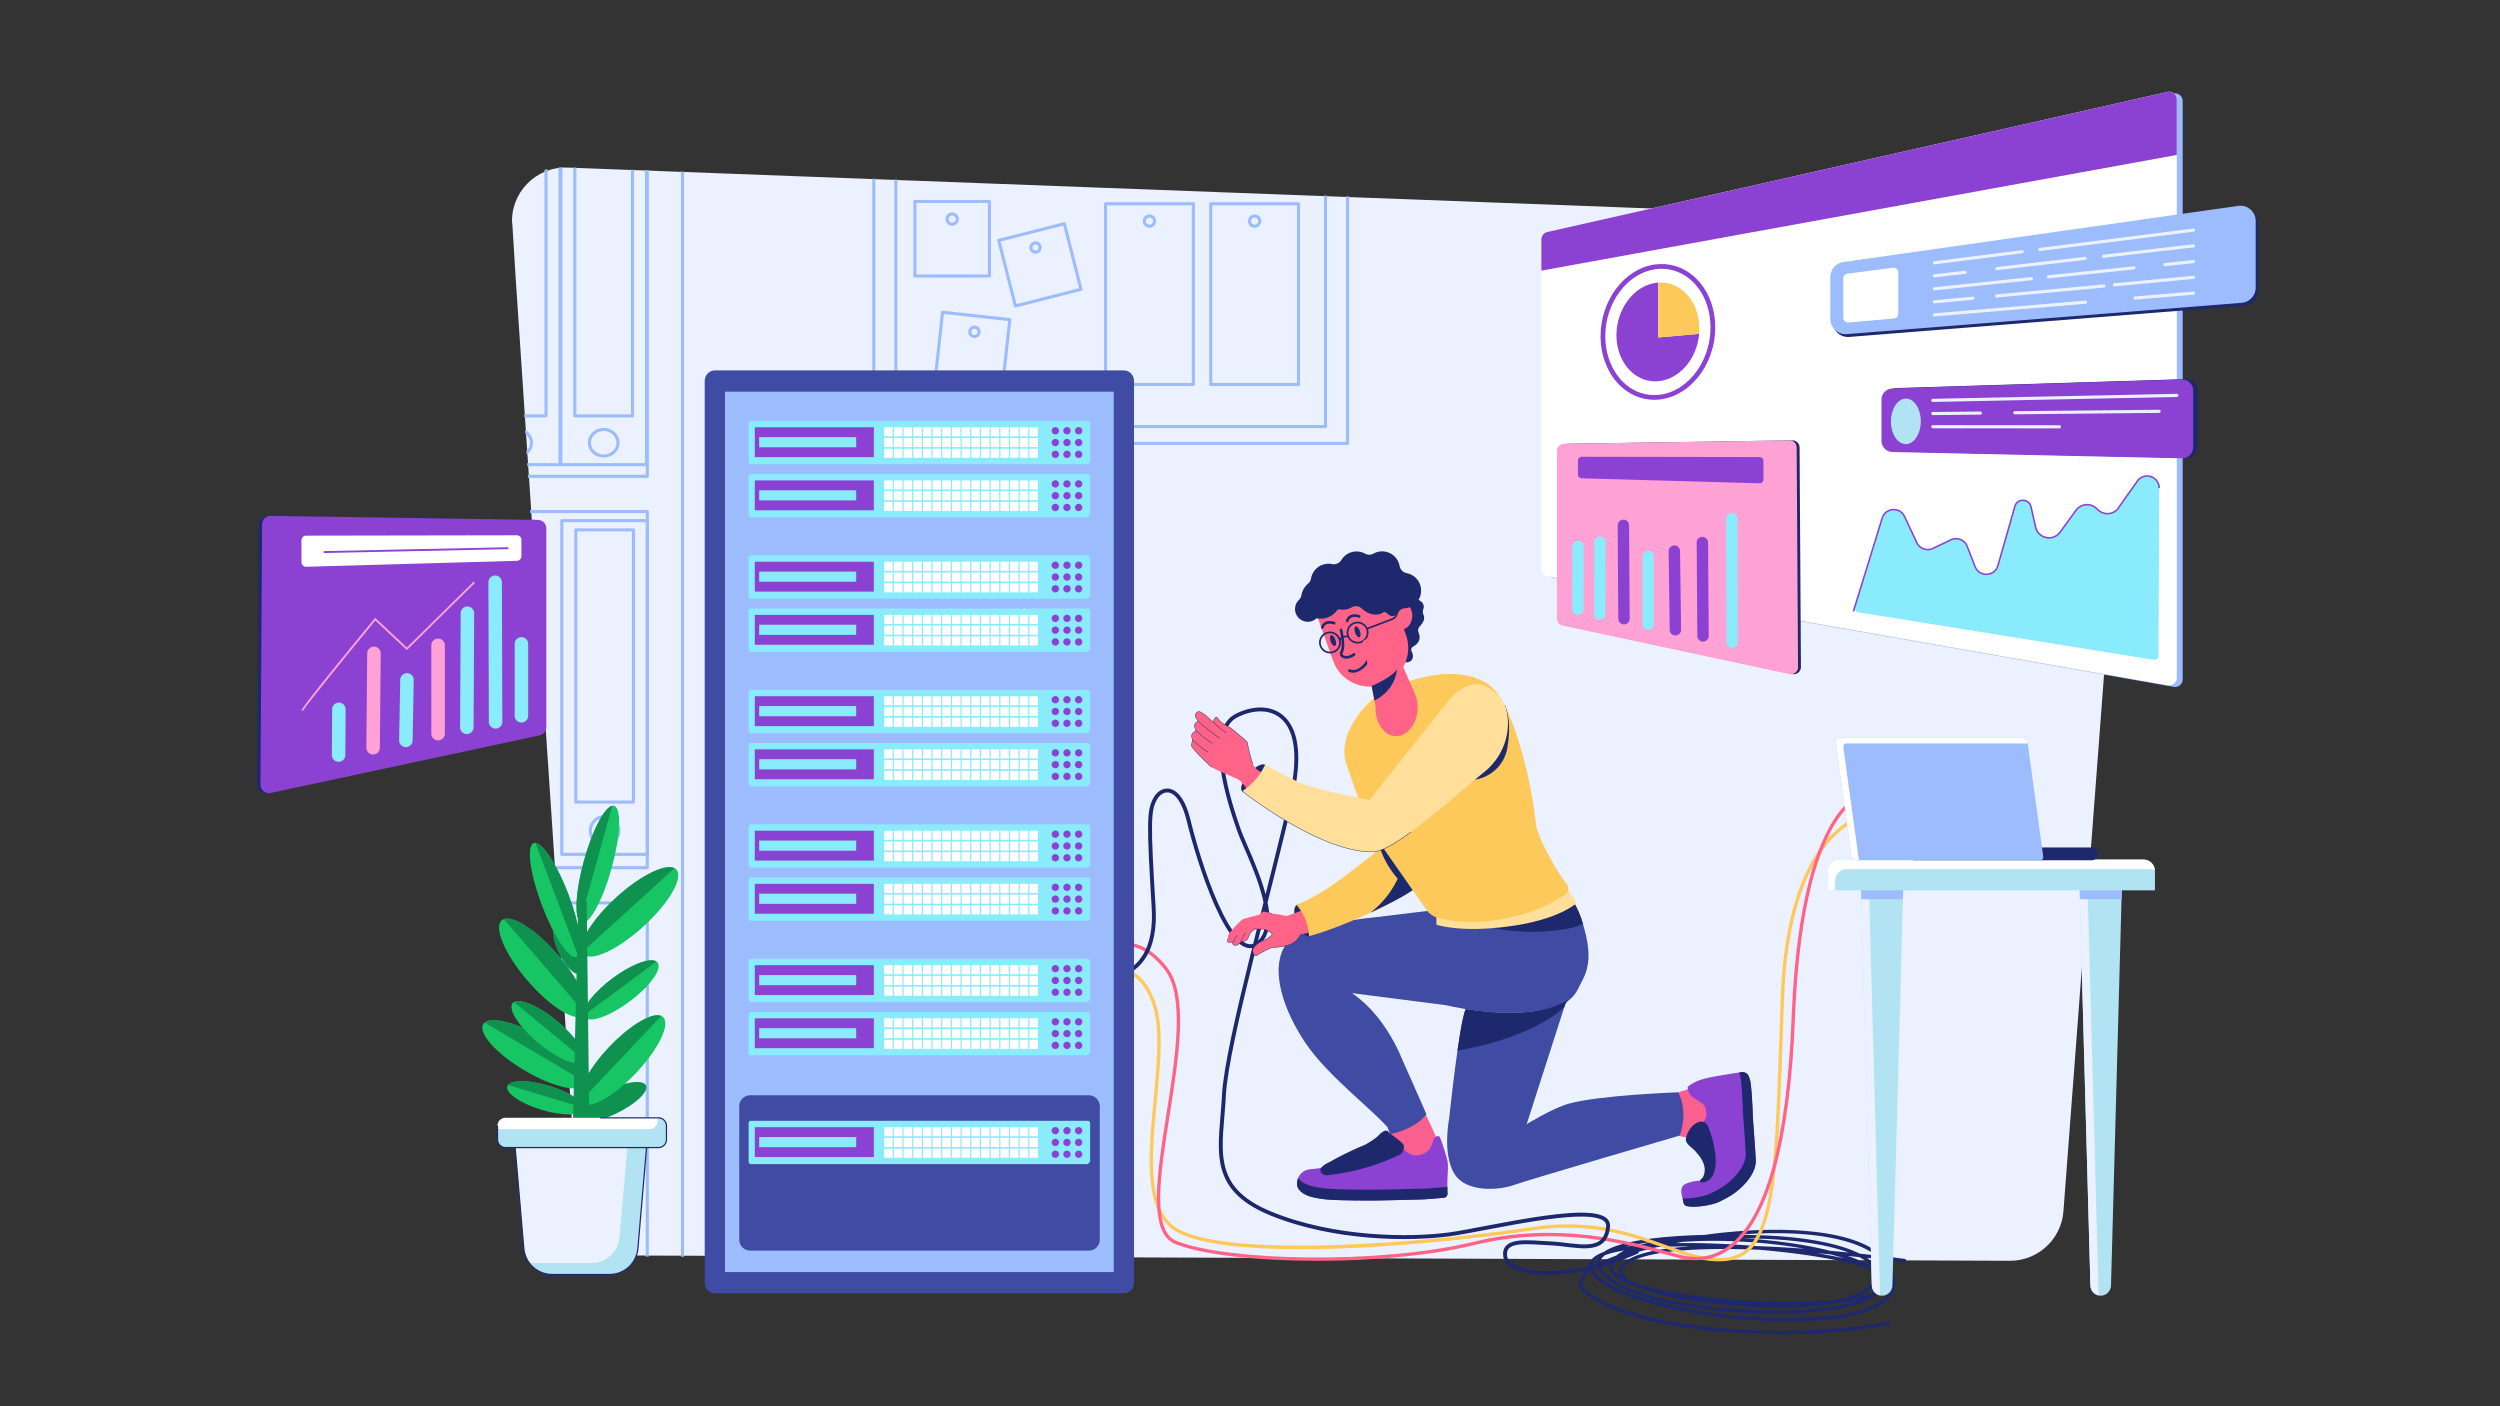 <svg xmlns="http://www.w3.org/2000/svg" viewBox="0 0 1920 1080" width="1920" height="1080" style="width:100%;height:100%;transform:translate(0,0);content-visibility:visible"><rect x="0" y="0" width="1920" height="1080" fill="#333333" stroke="none"/><defs><clipPath id="a"><path d="M0 0h1920v1080H0z"/></clipPath><clipPath id="b"><path d="M0 0h1246v841H0z"/></clipPath><clipPath id="d"><path d="M0 0h177v366H0z"/></clipPath><clipPath id="e"><path d="M0 0h254v214H0z"/></clipPath><clipPath id="f"><path d="M0 0h577v458H0z"/></clipPath><clipPath id="g"><path d="M0 0h133v169H0z"/></clipPath><clipPath id="h"><path d="M0 0h70v83H0z"/></clipPath><clipPath id="i"><path d="M0 0h1114v741H0z"/></clipPath><clipPath id="c"><path fill="#fff" d="M1604 172 436 128.5c-16.569 0-48.5 3.5-42.5 44L440 924c0 16.569 25.431 41 42 41l1061 4c23 2.5 42.5-19.931 42.5-36.5L1640 220c0-16.569-1-44-36-48"/></clipPath></defs><g clip-path="url(#a)"><g clip-path="url(#b)" transform="translate(393 128)" style="display:block"><g clip-path="url(#c)" transform="translate(-393 -128)" style="display:block"><path fill="#ECF1FF" d="m484.381 964.228 1059.185 4.049c21.561.082 39.523-16.507 41.151-38.007l54.006-713.475c1.76-23.248-16.145-43.306-39.443-44.185L435.886 128.702c-24.38-.92-44.192 19.472-42.57 43.816l50.202 753.333c1.435 21.535 19.28 38.295 40.863 38.377"/><path fill="#9DBCFE" d="M1034.929 341.728H671.074a1.193 1.193 0 0 1-1.193-1.193v-230.71c0-.659.534-1.193 1.193-1.193h363.855c.658 0 1.194.534 1.194 1.193v230.71c0 .659-.536 1.193-1.194 1.193m-362.662-2.386h361.469V111.018H672.267z"/><path fill="#9DBCFE" d="M1017.976 328.789H688.027a1.193 1.193 0 0 1-1.193-1.193V122.764c0-.659.534-1.193 1.193-1.193h329.949c.658 0 1.194.534 1.194 1.193v204.832c0 .659-.536 1.193-1.194 1.193m-328.756-2.386h327.563V123.957H689.22z"/><path fill="#9DBCFE" d="M997.289 296.474H929.85a1.19 1.19 0 0 1-1.192-1.193V156.483c0-.659.533-1.193 1.192-1.193h67.439c.658 0 1.193.534 1.193 1.193v138.798c0 .659-.535 1.193-1.193 1.193m-66.246-2.386h65.052V157.675h-65.052z"/><path fill="#9DBCFE" d="M963.57 174.928a5.12 5.12 0 0 1-5.114-5.114 5.12 5.12 0 0 1 5.114-5.114 5.12 5.12 0 0 1 5.114 5.114 5.12 5.12 0 0 1-5.114 5.114m0-7.842a2.73 2.73 0 0 0-2.727 2.728 2.73 2.73 0 0 0 2.727 2.728 2.73 2.73 0 0 0 2.727-2.728 2.73 2.73 0 0 0-2.727-2.728m-47.05 129.388h-67.44a1.19 1.19 0 0 1-1.192-1.193V156.483c0-.659.533-1.193 1.192-1.193h67.44c.659 0 1.192.534 1.192 1.193v138.798c0 .659-.533 1.193-1.192 1.193m-66.247-2.386h65.054V157.675h-65.054z"/><path fill="#9DBCFE" d="M882.8 174.928a5.12 5.12 0 0 1-5.114-5.114 5.12 5.12 0 0 1 5.114-5.114 5.12 5.12 0 0 1 5.114 5.114 5.12 5.12 0 0 1-5.114 5.114m0-7.842a2.73 2.73 0 0 0-2.728 2.728 2.73 2.73 0 0 0 2.728 2.728 2.73 2.73 0 0 0 2.728-2.728 2.73 2.73 0 0 0-2.728-2.728m-151.542 6.274a5.12 5.12 0 0 1-5.114-5.114 5.12 5.12 0 0 1 5.114-5.114 5.12 5.12 0 0 1 5.114 5.114 5.12 5.12 0 0 1-5.114 5.114m0-7.842a2.73 2.73 0 0 0-2.728 2.728 2.73 2.73 0 0 0 2.728 2.728 2.73 2.73 0 0 0 2.728-2.728 2.73 2.73 0 0 0-2.728-2.728"/><path fill="#9DBCFE" d="M759.881 213.156h-57.244a1.193 1.193 0 0 1-1.193-1.193v-57.244c0-.659.534-1.193 1.193-1.193h57.244c.659 0 1.193.534 1.193 1.193v57.244c0 .659-.534 1.193-1.193 1.193m-56.052-2.385h54.86v-54.86h-54.86zm91.422-15.908a4.76 4.76 0 0 1-4.607-3.582 4.76 4.76 0 0 1 3.435-5.777 4.76 4.76 0 0 1 5.778 3.435 4.76 4.76 0 0 1-4.606 5.924m-.001-7.12q-.29 0-.583.074a2.367 2.367 0 0 0 1.166 4.587 2.37 2.37 0 0 0 1.711-2.877 2.37 2.37 0 0 0-2.294-1.784"/><path fill="#9DBCFE" d="M779.848 236.171a1.194 1.194 0 0 1-1.156-.899l-12.807-50.367a1.193 1.193 0 0 1 .862-1.45l50.367-12.807a1.195 1.195 0 0 1 1.45.863l12.807 50.366a1.194 1.194 0 0 1-.863 1.45l-50.365 12.807a1.2 1.2 0 0 1-.295.037m-11.357-50.698 12.22 48.055 48.053-12.219-12.218-48.055zm-20.115 74.136q-.26 0-.524-.029a4.757 4.757 0 0 1-4.202-5.244 4.75 4.75 0 0 1 5.243-4.204 4.76 4.76 0 0 1 4.204 5.245 4.76 4.76 0 0 1-4.721 4.232m-.008-7.12c-.535 0-1.051.181-1.475.521a2.35 2.35 0 0 0-.872 1.587 2.37 2.37 0 0 0 2.093 2.612 2.375 2.375 0 0 0 2.611-2.094 2.37 2.37 0 0 0-2.357-2.626m3.543 2.757h.014z"/><path fill="#9DBCFE" d="M769.856 298.344q-.066 0-.132-.007l-51.656-5.691a1.194 1.194 0 0 1-1.055-1.317l5.691-51.656a1.19 1.19 0 0 1 1.316-1.055l51.656 5.691a1.194 1.194 0 0 1 1.055 1.317l-5.691 51.656a1.193 1.193 0 0 1-1.184 1.062m-50.341-7.939 49.284 5.43 5.43-49.285-49.285-5.43zm-208.862 714.038H325.237c-8.12 0-14.725-6.606-14.725-14.726V94.886c0-8.12 6.605-14.725 14.725-14.725h185.416c8.12 0 14.725 6.605 14.725 14.725v894.831c0 8.12-6.605 14.726-14.725 14.726M325.237 82.548c-6.803 0-12.338 5.535-12.338 12.338v894.831c0 6.804 5.535 12.339 12.338 12.339h185.416c6.803 0 12.338-5.535 12.338-12.339V94.886c0-6.803-5.535-12.338-12.338-12.338zm171.884 894.831H338.769a1.19 1.19 0 0 1-1.193-1.193v-282.73c0-.659.534-1.193 1.193-1.193h158.062a3 3 0 0 1 .29-.029 1.19 1.19 0 0 1 1.193 1.194v282.758c0 .66-.533 1.193-1.193 1.193m-157.159-2.387h155.966V694.65H339.962zm157.159-307.376a3 3 0 0 1-.314-.028l-158.038-.002a1.19 1.19 0 0 1-1.193-1.193V392.875c0-.659.534-1.193 1.193-1.193h158.029c.091-.01.279-.033.323-.03a1.194 1.194 0 0 1 1.193 1.194v273.577a1.19 1.19 0 0 1-1.193 1.193m-157.159-2.417h155.966v-271.13H339.962zm157.159-298.165a3 3 0 0 1-.318-.028l-158.034-.001a1.193 1.193 0 0 1-1.193-1.194V108.419c0-.66.534-1.194 1.193-1.194h158.352c.66 0 1.193.534 1.193 1.194V365.84a1.19 1.19 0 0 1-1.193 1.194m-157.159-2.417h155.966V109.612H339.962z"/><path fill="#9DBCFE" d="M496.533 358.057h-65.79a1.193 1.193 0 0 1-1.193-1.194V117.927c0-.66.534-1.194 1.193-1.194h65.79c.66 0 1.193.534 1.193 1.194v238.936c0 .66-.533 1.194-1.193 1.194m-64.596-2.387h63.402V119.12h-63.402z"/><path fill="#9DBCFE" d="M485.782 320.619h-44.29c-.66 0-1.194-.534-1.194-1.193v-194.9c0-.66.534-1.193 1.194-1.193h44.29c.66 0 1.194.533 1.194 1.193v194.9c0 .659-.534 1.193-1.194 1.193m-43.097-2.387h41.904V125.72h-41.904zm20.954 33.211c-3.104 0-6.206-1.101-8.569-3.302-2.316-2.161-3.591-5.038-3.591-8.105 0-3.066 1.275-5.944 3.591-8.105 4.725-4.403 12.413-4.402 17.138-.001 2.316 2.161 3.591 5.04 3.591 8.106 0 3.067-1.275 5.944-3.591 8.105v.001c-2.362 2.201-5.467 3.301-8.569 3.301m0-20.441c-2.514 0-5.027.892-6.941 2.675-1.826 1.704-2.832 3.963-2.832 6.359s1.006 4.655 2.833 6.359c3.827 3.566 10.053 3.566 13.88 0 1.827-1.704 2.833-3.962 2.833-6.359s-1.006-4.655-2.833-6.359c-1.913-1.783-4.427-2.675-6.94-2.675m7.755 16.266h.014zm-41.3 10.789h-65.79c-.66 0-1.193-.534-1.193-1.194V117.927c0-.66.533-1.194 1.193-1.194h65.79c.66 0 1.193.534 1.193 1.194v238.936c0 .66-.533 1.194-1.193 1.194m-64.596-2.387H428.9V119.12h-63.402z"/><path fill="#9DBCFE" d="M419.344 320.619h-44.29c-.66 0-1.194-.534-1.194-1.193v-194.9c0-.66.534-1.193 1.194-1.193h44.29c.659 0 1.194.533 1.194 1.193v194.9c0 .659-.535 1.193-1.194 1.193m-43.097-2.387h41.904V125.72h-41.904zm20.953 33.211c-3.103 0-6.207-1.101-8.569-3.302-2.316-2.161-3.591-5.038-3.591-8.105 0-3.066 1.275-5.944 3.591-8.105 4.726-4.403 12.414-4.402 17.137 0 2.316 2.161 3.592 5.039 3.592 8.105s-1.275 5.944-3.591 8.105h-.001c-2.362 2.201-5.465 3.302-8.568 3.302m0-20.441c-2.514 0-5.027.892-6.941 2.675-1.826 1.704-2.832 3.963-2.832 6.359s1.006 4.655 2.833 6.359c3.827 3.566 10.054 3.566 13.881 0 1.827-1.705 2.832-3.962 2.832-6.359s-1.006-4.655-2.833-6.359c-1.913-1.783-4.427-2.675-6.94-2.675m7.755 16.266h.014zm92.285 310.069h-65.79c-.66 0-1.193-.534-1.193-1.194v-256.28c0-.66.533-1.194 1.193-1.194h65.79c.66 0 1.193.534 1.193 1.194v256.28c0 .66-.533 1.194-1.193 1.194m-64.596-2.387h63.402V401.056h-63.402z"/><path fill="#9DBCFE" d="M486.491 617.183h-44.29a1.193 1.193 0 0 1-1.194-1.193V406.942c0-.66.535-1.193 1.194-1.193h44.29c.66 0 1.194.533 1.194 1.193V615.99c0 .66-.534 1.193-1.194 1.193m-43.097-2.387h41.904v-206.66h-41.904zm20.952 35.453a12.13 12.13 0 0 1-8.599-3.555c-4.74-4.742-4.739-12.458 0-17.201 4.744-4.74 12.458-4.738 17.198 0 4.74 4.743 4.739 12.459 0 17.201a12.13 12.13 0 0 1-8.599 3.555m0-21.924a9.75 9.75 0 0 0-6.911 2.855c-3.809 3.812-3.809 10.015.001 13.827 3.809 3.809 10.01 3.809 13.82 0 3.81-3.812 3.81-10.015 0-13.827a9.74 9.74 0 0 0-6.91-2.855m7.755 17.526h.014z"/><g transform="translate(1016.033 548.475)"/></g></g><g clip-path="url(#d)" transform="translate(358.292 613.854)" style="display:block"><path fill="#0F9150" d="M-4.717-8.438C-19.441-.207-29.265 10.244-26.66 14.904s16.653 1.765 31.377-6.466S29.265-10.244 26.66-14.904 10.007-16.669-4.717-8.438" transform="rotate(3.749 -3502.667 1800.929)" style="display:block"/><g style="display:block"><path fill="#18C565" d="M109.412 190.406c-17.188 18.21-26.45 37.382-20.686 42.823s24.37-4.912 41.558-23.122c17.189-18.212 26.45-37.383 20.686-42.823s-24.37 4.912-41.558 23.122"/><path fill="#0F9150" d="m149.524 166.361-61.802 65.47c-3.371-6.81 5.747-24.532 21.687-41.423 15.95-16.9 33.123-27.031 40.115-24.047"/><g transform="rotate(1.343 -8483.255 5213.213)"/></g><g style="display:block"><path fill="#18C565" d="M112.12 137.484c-15.51 11.55-25.117 24.894-21.461 29.803s19.192-.478 34.7-12.029 25.117-24.894 21.46-29.802c-3.655-4.909-19.191.476-34.7 12.028"/><path fill="#0F9150" d="M145.837 124.554 90.07 166.098c-1.658-5.622 7.653-17.894 22.048-28.61 14.375-10.718 28.784-16.123 33.718-12.934"/><g transform="rotate(3.52 -2322.428 2005.334)"/></g><g style="display:block"><path fill="#18C565" d="M115.207 75.163c-19.732 17.923-31.13 37.514-25.457 43.76s26.267-3.222 46-21.144 31.129-37.513 25.457-43.759-26.268 3.221-46 21.143"/><path fill="#0F9150" d="m159.75 52.916-70.958 64.442c-3.017-7.51 8.111-25.58 26.413-42.192 18.312-16.632 37.365-25.978 44.545-22.25"/><g transform="rotate(1.098 -4449.527 6590.941)"/></g><g style="display:block"><path fill="#18C565" d="M63.347 220.024c16.154 4.858 28.004 12.94 26.466 18.052s-15.878 5.32-32.032.463-28.004-12.94-26.466-18.052 15.878-5.32 32.032-.463"/><path fill="#0F9150" d="m89.94 236.925-58.098-17.47c3.091-4.078 16.526-3.94 31.51.573 14.984 4.505 26.273 11.78 26.587 16.897"/><g transform="rotate(3.316 -3930.29 1160.773)"/></g><g style="display:block"><path fill="#18C565" d="M59.09 183.494c21.549 12.758 35.743 28.628 31.705 35.448-4.037 6.82-24.78 2.007-46.328-10.75s-35.742-28.629-31.704-35.449 24.779-2.006 46.327 10.751"/><path fill="#0F9150" d="m91.384 217.325-77.486-45.876c5.9-4.795 25.203.205 45.195 12.044 19.983 11.84 33.647 26.353 32.291 33.832"/><g transform="rotate(1.421 -7870.15 2185.536)"/></g><g style="display:block"><path fill="#18C565" d="M69.454 170.248c14.914 12.31 23.845 26.113 19.95 30.834-3.897 4.72-19.144-1.432-34.058-13.741s-23.846-26.114-19.95-30.834 19.144 1.431 34.058 13.74"/><path fill="#0F9150" d="m90.046 199.913-53.628-44.25c5.086-2.95 19.198 3.168 33.032 14.588s22.522 24.12 20.596 29.662"/><g transform="rotate(-.666 15413.173 -5278.692)"/></g><g style="display:block"><path fill="#18C565" d="M70.152 119.513c17.413 20.182 26.351 41.01 19.964 46.523s-25.684-6.383-43.097-26.565-26.352-41.01-19.964-46.523 25.683 6.382 43.097 26.565"/><path fill="#0F9150" d="m91.252 164.607-62.61-72.579c7.58-2.83 25.358 8.758 41.509 27.487 16.16 18.72 25.026 38.006 21.101 45.092"/><g transform="rotate(5.866 -1234.425 636.453)"/></g><path fill="#0F9150" d="M6.807-4.664c6.692 9.767 9.071 19.773 5.311 22.349S-.114 14.431-6.807 4.664c-6.692-9.767-9.071-19.773-5.311-22.349S.115-14.431 6.807-4.664" transform="rotate(8.086 -773.479 612.226)" style="display:block"/><g style="display:block"><path fill="#18C565" d="M78.416 73.408c9.11 24.13 11.876 45.436 6.179 47.586s-17.702-15.668-26.812-39.798-11.876-45.436-6.179-47.587 17.702 15.668 26.812 39.799"/><path fill="#0F9150" d="M85.691 120.228 52.936 33.454c6.086.62 17.033 17.566 25.48 39.956 8.457 22.389 11.444 42.35 7.275 46.818"/><g transform="rotate(-3.31 1371.766 -1139.816)"/></g><g style="display:block"><path fill="#18C565" d="M90.196 47.03c-6.88 24.858-7.7 46.327-1.831 47.952s16.205-17.21 23.086-42.067 7.701-46.326 1.832-47.951-16.206 17.21-23.087 42.067"/><path fill="#0F9150" d="M111.943 4.93 87.198 94.324c-4.546-4.09-3.386-24.228 2.995-47.29 6.392-23.072 15.737-40.941 21.75-42.106"/><g transform="rotate(.624 -4537.858 9282.737)"/></g><path fill="#0F9150" d="m3.242-124.573 4.379 244.537a7.623 7.623 0 0 1-15.243.273c-.031-.003 4.394-244.716 4.378-244.809.147-4.082 6.26-4.32 6.486-.001" transform="rotate(.357 -32768.164 14273.699)" style="display:block"/><g style="display:block"><path fill="#EBF1FF" d="M109.745 364.97H65.859c-11.391 0-20.888-8.729-21.866-20.097l-7.038-81.771h101.694l-7.038 81.771c-.978 11.368-10.475 20.097-21.866 20.097"/><path fill="#B2E3F2" d="m123.867 263.102-6.281 72.989c-.978 11.368-10.476 20.098-21.867 20.098H51.834c-1.281 0-2.536-.116-3.759-.328 4.004 5.541 10.505 9.109 17.785 9.109h43.885c11.391 0 20.889-8.729 21.867-20.097l7.037-81.771z"/><path fill="#1E2A6E" d="M109.744 365.447H65.859c-11.73 0-21.334-8.827-22.341-20.534l-7.082-82.288h102.732l-.045.517-7.037 81.771c-1.007 11.707-10.612 20.534-22.342 20.534M37.475 263.578l6.993 81.255c.964 11.208 10.16 19.661 21.391 19.661h43.885c11.231 0 20.428-8.453 21.392-19.661l6.993-81.255z"/><path fill="#B2E3F2" d="M147.354 267.492H30.004a6.2 6.2 0 0 1-6.198-6.198v-10.437a6.197 6.197 0 0 1 6.198-6.197h117.35a6.197 6.197 0 0 1 6.198 6.197v10.437a6.2 6.2 0 0 1-6.198 6.198"/><path fill="#FFF" d="M30.004 244.66a6.197 6.197 0 0 0-6.198 6.197v2.455h116.702a6.197 6.197 0 0 0 6.198-6.197v-2.455z"/><path fill="#1E2A6E" d="M147.354 267.969H30.004a6.68 6.68 0 0 1-6.675-6.674v-10.438a.478.478 0 0 1 .953 0v10.438a5.73 5.73 0 0 0 5.722 5.72h117.35a5.727 5.727 0 0 0 5.721-5.72v-10.438a5.727 5.727 0 0 0-5.721-5.72h-44.269a.478.478 0 0 1 0-.954h44.269a6.68 6.68 0 0 1 6.675 6.674v10.438a6.68 6.68 0 0 1-6.675 6.674"/></g></g><g clip-path="url(#e)" transform="translate(191 396)" style="display:block"><g style="display:block"><path fill="#1E286D" d="m14.337 212.977 206.41-44.202a6.56 6.56 0 0 0 5.188-6.416V9.849a6.563 6.563 0 0 0-6.463-6.562L14.296.174a6.56 6.56 0 0 0-6.661 6.521L6.401 206.52c-.026 4.194 3.835 7.335 7.936 6.457"/><path fill="#8B41D1" d="m16.986 212.977 206.41-44.202a6.56 6.56 0 0 0 5.188-6.416V9.849a6.563 6.563 0 0 0-6.463-6.562L16.945.174a6.56 6.56 0 0 0-6.661 6.521L9.05 206.52c-.026 4.194 3.835 7.335 7.936 6.457"/><path fill="#FFF" d="m44.147 39.273 161.893-4.569a3.517 3.517 0 0 0 3.417-3.515V18.61a3.517 3.517 0 0 0-3.523-3.516l-161.893.284a3.517 3.517 0 0 0-3.51 3.517v16.863a3.517 3.517 0 0 0 3.616 3.515"/><path fill="#89EBFC" d="M209.458 158.935a5.19 5.19 0 0 0 5.189-5.188V98.395a5.19 5.19 0 0 0-10.378 0v55.352a5.19 5.19 0 0 0 5.189 5.188m-19.847 4.638h.016a5.19 5.19 0 0 0 5.173-5.205l-.327-107.214a5.19 5.19 0 0 0-5.188-5.173h-.016a5.19 5.19 0 0 0-5.173 5.205l.327 107.214a5.19 5.19 0 0 0 5.188 5.173m-22.079 4.195a5.19 5.19 0 0 0 5.189-5.162l.446-87.607a5.19 5.19 0 0 0-5.163-5.215h-.026a5.19 5.19 0 0 0-5.189 5.162l-.446 87.607a5.19 5.19 0 0 0 5.162 5.215z"/><path fill="#FEA2D5" d="M145.452 172.625h.001a5.19 5.19 0 0 0 5.188-5.19l-.014-67.832a5.19 5.19 0 0 0-5.189-5.188h-.001a5.19 5.19 0 0 0-5.188 5.19l.014 67.832a5.19 5.19 0 0 0 5.189 5.188"/><path fill="#89EBFC" d="M120.724 177.814a5.19 5.19 0 0 0 5.188-5.153l.832-46.461a5.19 5.19 0 0 0-5.153-5.224h-.037a5.19 5.19 0 0 0-5.188 5.153l-.832 46.461a5.19 5.19 0 0 0 5.153 5.224z"/><path fill="#FEA2D5" d="M95.553 183.444a5.19 5.19 0 0 0 5.188-5.142l.654-72.475a5.19 5.19 0 0 0-5.142-5.235h-.048a5.19 5.19 0 0 0-5.188 5.142l-.654 72.475a5.19 5.19 0 0 0 5.142 5.235z"/><path fill="#89EBFC" d="M69.056 189.074a5.19 5.19 0 0 0 5.189-5.179l.194-35.126a5.19 5.19 0 0 0-5.18-5.197h-.009a5.19 5.19 0 0 0-5.189 5.179l-.194 35.126a5.19 5.19 0 0 0 5.18 5.197z"/><path fill="#FEA2D5" d="m41.898 149.805-1.445-.133c0-2.257 39.27-50.148 56.154-70.634l.496-.602 24.317 22.82 51.38-50.641 1.027 1.041-52.383 51.628L97.24 80.569c-21.963 26.657-54.474 66.662-55.342 69.236"/><path fill="#8B41D1" d="m57.623 28.725-.032-1.462 141.834-2.986.032 1.462z"/></g></g><g clip-path="url(#f)" transform="translate(1164 70)" style="display:block"><g style="display:block"><path fill="#9DBCFE" d="M505.371 457.51 29.175 373.916a5.905 5.905 0 0 1-4.883-5.816V115.15a5.9 5.9 0 0 1 4.603-5.759L505.092 1.845c3.692-.834 7.204 1.973 7.204 5.759v444.09c0 3.669-3.311 6.45-6.925 5.816"/><path fill="#FFF" d="M500.84 456.275 24.644 372.681a5.905 5.905 0 0 1-4.883-5.816v-252.95a5.9 5.9 0 0 1 4.603-5.759L500.561.61c3.692-.834 7.204 1.973 7.204 5.759v444.09c0 3.669-3.311 6.45-6.925 5.816"/><path fill="#8B41D1" d="M507.764 6.37v42.62l-488 88.85v-23.93c0-2.76 1.91-5.15 4.6-5.75L500.564.61c3.69-.83 7.2 1.97 7.2 5.76"/><g transform="translate(263.764 228.413)"/><path fill="#89EBFC" d="m260.423 396.285 21.107-68.389c2.489-8.064 13.598-8.842 17.186-1.203l9.423 20.061a9.236 9.236 0 0 0 12.34 4.408l13.743-6.564c4.845-2.314 10.637-.023 12.587 4.98l6.089 15.619c3.211 8.238 15.047 7.69 17.484-.809l13.051-45.525c1.818-6.343 10.889-6.096 12.361.336l3.584 15.664c2.015 8.806 13.459 11.147 18.77 3.839l12.188-16.772c3.709-5.104 11.045-5.818 15.67-1.527l1.351 1.253c5.168 4.796 13.498 3.251 16.604-3.078l13.505-19.063c5.216-7.363 16.811-3.647 16.776 5.376l-.493 128.867a3.06 3.06 0 0 1-3.545 3.009l-227.343-36.559a3.06 3.06 0 0 1-2.438-3.923"/><path fill="#8B41D1" d="M106.47 237.049c-9.831 0-19.257-3.974-26.589-11.219-9.311-9.199-14.651-22.897-14.651-37.58 0-27.492 18.182-51.682 41.394-55.071 10.921-1.592 21.62 1.585 30.137 8.949 10.506 9.083 16.531 23.464 16.531 39.453 0 29.764-21.241 55.164-46.384 55.465zm5.635-100.641q-2.464-.001-4.955.362c-21.471 3.135-38.291 25.748-38.291 51.48 0 13.719 4.947 26.476 13.573 34.998 6.844 6.762 15.236 10.288 24.434 10.169 23.199-.278 42.797-24.015 42.797-51.836 0-14.934-5.568-28.313-15.276-36.707-6.41-5.542-14.179-8.466-22.282-8.466"/><path fill="#8B41D1" d="M109.516 147.039c-.678.048-1.36.113-2.046.213-17 2.482-30.047 20.412-30.047 40.179s13.047 35.636 30.047 35.432c16.996-.204 31.737-16.211 33.459-36.494l-31.413 2.803z"/><path fill="#FDC95A" d="M109.516 147.038v42.134l31.413-2.803c.111-1.306.171-2.629.171-3.968 0-21.285-14.384-36.584-31.584-35.363"/><path fill="#8B41D1" d="m259.963 399.827-1.156-.357 22.145-71.752c1.226-3.975 4.567-6.626 8.717-6.916 4.153-.285 7.826 1.869 9.595 5.634l9.422 20.061a8.57 8.57 0 0 0 4.911 4.459 8.56 8.56 0 0 0 6.621-.341l13.743-6.563a9.87 9.87 0 0 1 7.861-.27 9.87 9.87 0 0 1 5.551 5.576l6.089 15.619c1.659 4.256 5.405 5.615 8.44 5.488 2.992-.138 6.638-1.851 7.899-6.244l13.051-45.525c.907-3.164 3.661-5.176 6.91-5.06 3.289.089 5.887 2.219 6.621 5.427l3.585 15.665c.878 3.84 3.822 6.715 7.681 7.504 3.859.792 7.696-.7 10.01-3.886l12.188-16.771a11.14 11.14 0 0 1 7.923-4.534 11.14 11.14 0 0 1 8.647 2.918l1.35 1.254a9.85 9.85 0 0 0 8.555 2.481 9.83 9.83 0 0 0 7.096-5.382l13.554-19.147c2.531-3.574 6.862-5.021 11.036-3.683 4.171 1.336 6.855 5.031 6.839 9.411l-1.21-.004c.014-3.842-2.34-7.083-5.999-8.255-3.661-1.17-7.457.097-9.678 3.231l-13.505 19.063c-1.516 3.106-4.419 5.308-7.912 5.956a11.04 11.04 0 0 1-9.598-2.785l-1.35-1.253a9.914 9.914 0 0 0-14.769 1.44l-12.188 16.771c-2.6 3.575-6.908 5.248-11.232 4.361-4.33-.886-7.632-4.112-8.617-8.42l-3.585-15.665c-.737-3.223-3.41-4.432-5.476-4.488-2.062-.056-4.802 1.006-5.714 4.185l-13.051 45.525c-1.182 4.126-4.718 6.92-9.005 7.118-4.27.192-8.065-2.257-9.624-6.256l-6.089-15.619a8.55 8.55 0 0 0-4.867-4.891 8.54 8.54 0 0 0-6.895.237l-13.742 6.563a9.78 9.78 0 0 1-7.551.388 9.78 9.78 0 0 1-5.599-5.084l-9.424-20.061c-1.55-3.303-4.774-5.192-8.414-4.941-3.641.255-6.57 2.58-7.645 6.066z"/></g><g style="display:block"><path fill="#1E286D" d="m559.429 164.714-303.245 24.057c-6.821.541-12.654-4.848-12.654-11.69v-32.079a11.726 11.726 0 0 1 10.076-11.61l303.244-43.12c7.062-1.004 13.378 4.477 13.378 11.611v51.14a11.727 11.727 0 0 1-10.799 11.691"/><path fill="#9DBCFE" d="m557.575 162.552-303.244 24.057c-6.821.541-12.654-4.848-12.654-11.69V142.84a11.726 11.726 0 0 1 10.076-11.61l303.244-43.12c7.062-1.004 13.378 4.477 13.378 11.611v51.14a11.73 11.73 0 0 1-10.8 11.691"/><path fill="#ECF1FF" d="M402.597 122.829a1.209 1.209 0 0 1-.15-2.41l118.027-14.908a1.21 1.21 0 1 1 .303 2.401L402.75 122.82a1 1 0 0 1-.153.009m-80.988 10.228a1.21 1.21 0 0 1-.15-2.41l67.378-8.51a1.21 1.21 0 0 1 1.352 1.049 1.21 1.21 0 0 1-1.05 1.352l-67.378 8.51a1 1 0 0 1-.152.009m130.001-5.052a1.21 1.21 0 0 1-.137-2.412l69.013-7.985a1.21 1.21 0 0 1 .277 2.404l-69.013 7.986a1 1 0 0 1-.14.007m-81.959 9.484a1.21 1.21 0 0 1-.137-2.412l67.751-7.84a1.21 1.21 0 0 1 .277 2.404l-67.751 7.84a1 1 0 0 1-.14.008m-48.042 5.559a1.21 1.21 0 0 1-.137-2.412l23.555-2.726a1.211 1.211 0 0 1 .277 2.405l-23.555 2.725a1 1 0 0 1-.14.008m176.939-8.61a1.211 1.211 0 0 1-.126-2.413l22.076-2.321a1.223 1.223 0 0 1 1.33 1.077 1.21 1.21 0 0 1-1.076 1.33l-22.076 2.321a1 1 0 0 1-.128.006m-89.362 9.394a1.21 1.21 0 0 1-.126-2.413l65.702-6.907a1.22 1.22 0 0 1 1.33 1.077 1.21 1.21 0 0 1-1.076 1.33l-65.702 6.907a1 1 0 0 1-.128.006m-87.578 9.207a1.211 1.211 0 0 1-.125-2.413l74.574-7.84a1.22 1.22 0 0 1 1.331 1.077 1.21 1.21 0 0 1-1.077 1.33l-74.574 7.84a1 1 0 0 1-.129.006m138.214-3.075a1.21 1.21 0 0 1-.113-2.414l60.801-5.748a1.21 1.21 0 1 1 .229 2.408l-60.801 5.749a1 1 0 0 1-.116.005m-90.395 8.545a1.211 1.211 0 0 1-.11-2.415l82.389-7.652a1.21 1.21 0 0 1 1.317 1.093 1.21 1.21 0 0 1-1.094 1.317l-82.389 7.652a1 1 0 0 1-.113.005m-47.819 4.521a1.21 1.21 0 0 1-.112-2.414l29.6-2.798c.652-.078 1.255.425 1.319 1.09a1.21 1.21 0 0 1-1.091 1.318l-29.6 2.798a1 1 0 0 1-.116.006m154.102-2.945a1.21 1.21 0 0 1-.1-2.416l44.913-3.769a1.21 1.21 0 1 1 .203 2.411l-44.913 3.77a1 1 0 0 1-.103.004M321.609 173.02a1.21 1.21 0 0 1-.1-2.415l116.089-9.745a1.22 1.22 0 0 1 1.307 1.104 1.21 1.21 0 0 1-1.104 1.307l-116.089 9.745a1 1 0 0 1-.103.004"/><path fill="#FFF" d="m290.593 174.591-35.003 3.123a3.624 3.624 0 0 1-3.946-3.609v-30.317a3.624 3.624 0 0 1 3.151-3.593l35.003-4.606a3.623 3.623 0 0 1 4.096 3.592v31.8a3.624 3.624 0 0 1-3.301 3.61"/></g><g style="display:block"><path fill="#1E286D" d="m514.992 281.664-222.197-4.849a8.597 8.597 0 0 1-8.41-8.595v-31.596a8.597 8.597 0 0 1 8.331-8.593l222.197-6.885c4.85-.15 8.864 3.741 8.864 8.594v43.328a8.6 8.6 0 0 1-8.785 8.596"/><path fill="#8B41D1" d="m511.594 281.973-222.197-4.849a8.597 8.597 0 0 1-8.41-8.595v-31.596a8.597 8.597 0 0 1 8.331-8.593l222.197-6.885c4.85-.15 8.864 3.741 8.864 8.594v43.328a8.6 8.6 0 0 1-8.785 8.596"/><path fill="#B2E3F2" d="M311.178 253.53c0 9.775-5.237 17.64-11.617 17.567-6.295-.072-11.337-7.863-11.337-17.403s5.042-17.403 11.337-17.565c6.38-.164 11.617 7.626 11.617 17.401"/><path fill="#ECF1FF" d="M320.443 238.699a1.21 1.21 0 0 1-.024-2.42l187.399-3.822c.635.041 1.221.517 1.234 1.185a1.21 1.21 0 0 1-1.185 1.235l-187.399 3.822zm62.992 9.497a1.21 1.21 0 0 1-.012-2.42l110.745-1.086h.011a1.21 1.21 0 0 1 .012 2.42l-110.745 1.086zm-62.991.617a1.21 1.21 0 0 1-.011-2.42l36.425-.356c.712.043 1.215.53 1.221 1.197a1.21 1.21 0 0 1-1.198 1.223l-36.425.356zm97.17 10.19-97.171-.076a1.21 1.21 0 0 1 .002-2.42h.001l97.171.076a1.21 1.21 0 0 1-.002 2.42"/></g><g style="display:block"><path fill="#1E286D" d="m212.43 447.696-174.1-37.283a5.536 5.536 0 0 1-4.376-5.412V276.364a5.535 5.535 0 0 1 5.451-5.534l173.06-2.626a5.534 5.534 0 0 1 5.618 5.5l1.041 168.546c.022 3.537-3.235 6.187-6.694 5.446"/><path fill="#FEA2D5" d="m210.195 447.696-174.1-37.283a5.536 5.536 0 0 1-4.376-5.412V276.364a5.535 5.535 0 0 1 5.451-5.534l173.06-2.626a5.534 5.534 0 0 1 5.618 5.5l1.041 168.546c.022 3.537-3.235 6.187-6.694 5.446"/><path fill="#8B41D1" d="m187.285 301.183-136.552-3.854a2.966 2.966 0 0 1-2.882-2.965v-10.61a2.966 2.966 0 0 1 2.971-2.966l136.552.24a2.966 2.966 0 0 1 2.961 2.966v14.224a2.967 2.967 0 0 1-3.05 2.965"/><path fill="#89EBFC" d="M47.851 402.115a4.376 4.376 0 0 1-4.376-4.376l.046-47.894a4.377 4.377 0 1 1 8.753 0l-.047 47.894a4.376 4.376 0 0 1-4.376 4.376m16.74 3.91h-.013a4.376 4.376 0 0 1-4.363-4.39l.165-55.227a4.376 4.376 0 0 1 4.377-4.363h.025a4.366 4.366 0 0 1 4.351 4.39l-.164 55.228a4.376 4.376 0 0 1-4.377 4.363"/><path fill="#8B41D1" d="M83.215 409.564a4.377 4.377 0 0 1-4.376-4.354l-.464-71.728c-.012-2.417 2-4.387 4.417-4.399h.033c2.407 0 4.29 1.945 4.303 4.354l.463 71.728a4.376 4.376 0 0 1-4.354 4.399z"/><path fill="#89EBFC" d="M101.838 413.662a4.377 4.377 0 0 1-4.375-4.378l-.017-51.85c0-2.416 2.2-4.376 4.617-4.376h-.319c2.417 0 4.455 1.96 4.455 4.378l.017 51.85a4.377 4.377 0 0 1-4.377 4.376"/><path fill="#8B41D1" d="M122.695 418.038a4.377 4.377 0 0 1-4.376-4.347l-.8-60.409c-.016-2.418 2.146-4.389 4.563-4.406h-.186c2.403 0 4.36 1.94 4.376 4.347l.8 60.409a4.376 4.376 0 0 1-4.346 4.406zm21.231 4.749a4.377 4.377 0 0 1-4.376-4.337l-.507-71.737c-.021-2.417 1.935-4.394 4.352-4.416h.046a4.36 4.36 0 0 1 4.355 4.337l.507 71.737a4.377 4.377 0 0 1-4.337 4.416z"/><path fill="#89EBFC" d="M166.275 427.536a4.376 4.376 0 0 1-4.377-4.369l-.283-94.962c-.004-2.417 2.11-4.42 4.526-4.423l-.15.039a4.376 4.376 0 0 1 4.377 4.369l.283 94.962a4.377 4.377 0 0 1-4.369 4.384z"/></g></g><g clip-path="url(#g)" transform="translate(350 163)" style="display:block"/><g clip-path="url(#h)" transform="translate(932 349)" style="display:block"/><g clip-path="url(#i)" transform="translate(541 284)" style="display:block"><path fill="#1E286D" d="M29.342 40.145c-18.191 0-36.581-.938-54.449-2.837-47.19-5.014-82.725-15.991-97.492-30.117-3.723-3.562-3.462-7.04-2.588-9.33 1.038-2.72 3.684-5.486 7.657-8.221-.772-3.132.291-6.019 3.161-8.477 1.902-1.628 4.578-3.049 7.899-4.28 12.059-8.419 42.684-12.222 77.281-13.087 14.018-1.943 28.538-3.26 42.797-3.744 27.816-.935 73.453.795 93.828 20.033 9.655 1.122 15.909 1.953 17.164 2.123a1.307 1.307 0 0 1 1.124 1.471c-.096.718-.767 1.232-1.472 1.124-.293-.039-5.44-.722-13.97-1.717 1.862 2.203 3.421 4.605 4.632 7.228 5.522 11.965 1.66 21.921-11.17 28.789-25.392 13.592-78.658 13.013-120.037 7.942-39.338-4.823-89.085-16.663-99.829-34.16a14 14 0 0 1-.498-.881c-3.161 2.277-5.269 4.558-6.121 6.791-.872 2.286-.234 4.413 1.952 6.503C-90.915 33.873 26.64 46.525 112.144 30.373a1.306 1.306 0 0 1 1.529 1.043 1.307 1.307 0 0 1-1.044 1.529c-25.227 4.768-53.998 7.2-83.287 7.2M-114.429-9.468q.231.481.54.982c8.31 13.535 47.659 26.77 97.914 32.93 51.499 6.316 98.007 3.312 118.483-7.651 11.732-6.28 15.011-14.583 10.027-25.383-1.466-3.177-3.603-6.113-6.373-8.798-3.155-.36-6.655-.747-10.451-1.151 3.843 2.59 6.461 5.307 7.893 8.029 3.185 1.423 5.743 2.91 7.562 4.458 4.247 3.615 3.617 6.87 2.339 8.966-1.795 2.944-5.621 5.4-11.013 7.413a26 26 0 0 1-2.82 1.979C84.756 21.433 48.389 25.835 4.761 23.798-39.098 21.749-77.814 13.661-96.28 2.688c-8.302-4.932-13.318-9.619-15.005-13.996a59 59 0 0 0-3.144 1.84m5.485-3.064c1.284 3.817 6.026 8.227 14.003 12.967 36.172 21.496 146.082 28.237 186.07 13.059-5.616 1.179-12.043 2.1-19.043 2.782-20.992 4.294-56.286 4.54-92.743.486-22.633-2.517-47.199-7.053-61.619-13.283C-92.392.05-99.497-4.013-101.563-8.724c-.764-1.743-1.181-4.379.769-7.454-2.972 1.198-5.697 2.415-8.15 3.646M-82.59.56c17.237 6.047 46.223 11.001 80.629 13.318C26.55 15.8 52.44 15.57 72.312 13.561a79 79 0 0 0 4.94-1.221c16.037-4.55 25.07-10.997 25.046-17.801-1.606-1.805-3.898-3.59-6.833-5.332-17.534-5.855-47.511-11.02-82.386-14.008-42.09-1.628-83.762-.154-99.965 10.082-6.76 4.269-5.459 7.181-5.032 8.138 1.111 2.487 4.391 4.887 9.328 7.141m187.021-2.791c-1.609 5.121-7.161 9.754-16.235 13.566 5.081-.958 9.458-2.082 13.028-3.363 2.724-2.347 4.012-4.914 3.836-7.664a7.6 7.6 0 0 0-.629-2.539m.428-4.31c1.727 2.156 2.669 4.386 2.816 6.684.123 1.93-.273 3.767-1.179 5.5 2.261-1.255 3.875-2.622 4.773-4.094.702-1.151 1.279-2.985-1.8-5.606-1.171-.995-2.74-1.989-4.676-2.971q.03.179.05.358zM-95.305-18.269c-1.021.825-1.901 1.69-2.629 2.595-1.662 2.066-2.064 3.995-1.229 5.898.785 1.793 2.63 3.567 5.412 5.292a8 8 0 0 1-.558-1.029c-1.211-2.71-1.147-6.891 6.024-11.421C-78.77-22.943-61.167-26.062-40-27.347c-9.248-.064-17.866.126-25.719.543-11.018 2.57-21.075 5.466-29.586 8.535m-15.862.31a14 14 0 0 0-1.497 1.112c-1.783 1.526-2.602 3.139-2.469 4.938a68 68 0 0 1 3.248-1.855 8 8 0 0 1 .287-3.05q.171-.583.431-1.145M96.57-13.225q1.384.467 2.678.947c-2.092-2.346-5.266-4.676-9.555-6.889a1594 1594 0 0 0-8.738-.87c6.319 2.151 11.526 4.425 15.615 6.812m-202.022-7.464c-1.923 1.436-3.151 2.977-3.633 4.614a5.4 5.4 0 0 0-.189.971c3.63-1.789 7.78-3.545 12.368-5.244 1.787-1.445 3.931-2.766 6.395-3.969-5.992.982-11.016 2.196-14.941 3.628m162.563-1.449c7.504 1.198 14.631 2.522 21.141 3.963q-.578-.189-1.17-.375a190 190 0 0 0-9.435-2.709q-5.145-.45-10.536-.879m32.891.304c4.537.473 8.747.931 12.557 1.361-16.083-12.228-47.153-18.275-88.862-16.856-5.736.194-11.538.529-17.344.989 6.384.081 12.774.244 19.106.478 35.863 1.328 60.372 6.946 74.543 14.028m-22.57-2.167c4.941.436 9.691.879 14.204 1.322C67.317-28 45.392-32.132 15.362-33.244a809 809 0 0 0-16.028-.438c24.358 1.371 48.834 4.803 68.098 9.681M10.74-27.622c12.482.441 25.027 1.171 36.996 2.039-29.819-5.368-65.128-7.339-93.799-5.262q-2.557.46-5.074.945c16.168-.25 33.491.314 49.804 1.383 3.987.261 8.021.561 12.073.895m-79.031-3.324c-8.283 1.019-15.474 2.3-21.424 3.82 3.231-.501 6.673-.929 10.286-1.289 3.431-.968 7.164-1.81 11.138-2.531" transform="translate(797.159 700.617)" style="display:block"/><g style="display:block"><path fill="#FDC95A" d="M778.837 684.702c-13.467.001-26.786-4.81-41.846-10.246-24.965-9.013-56.035-20.229-101.445-13.446-85.898 12.837-229.192 23.868-271.886 1.65-26.999-14.051-22.817-58.528-18.773-101.541 2.722-28.961 5.294-56.315-1.032-74.414-4.525-12.947-11.54-21.113-20.85-24.269-16.389-5.559-34.702 6.273-34.885 6.393l-1.439-2.19c.79-.518 19.543-12.65 37.151-6.688 10.12 3.425 17.689 12.136 22.496 25.888 6.515 18.64 3.917 46.271 1.166 75.524-3.962 42.15-8.06 85.736 17.375 98.973 41.841 21.774 187.994 10.38 270.289-1.916 46.069-6.885 77.479 4.458 102.722 13.572 17.48 6.312 32.584 11.764 47.994 9.61 33.934-4.734 35.834-59.344 39.619-168.14.361-10.373.74-21.235 1.164-32.589 2.548-68.093 20.399-102.577 34.926-119.516 15.915-18.559 31.115-20.759 31.755-20.843l.345 2.595c-.148.02-15.014 2.233-30.289 20.161-14.178 16.64-31.608 50.568-34.119 117.7-.425 11.352-.802 22.212-1.163 32.584-3.836 110.261-5.762 165.605-41.875 170.643a53 53 0 0 1-7.4.505"/><path fill="#FF6387" d="M470.854 684.331c-46.577 0-89.18-4.736-109.313-12.926-21.089-8.578-14.151-52.683-6.807-99.376 7.025-44.664 14.29-90.85-1.098-111.046-9.134-11.988-19.364-18.243-30.409-18.594-19.199-.595-34.683 16.971-34.837 17.148l-1.98-1.716c.661-.762 16.398-18.723 36.884-18.051 11.877.371 22.786 6.974 32.425 19.626 16.066 21.086 8.714 67.833 1.603 113.04-7.179 45.638-13.96 88.747 5.205 96.543 37.736 15.351 155.367 18.404 228.597.609 64.011-15.552 119-.512 148.543 7.567 3.549.971 6.615 1.809 9.252 2.468 14.39 3.598 26.732 1.336 37.736-6.914 28.331-21.246 44.564-79.938 48.25-174.449 4.413-113.134 28.042-154.61 47.086-169.483 12.37-9.659 22.295-7.73 22.709-7.643l-.535 2.564c-.081-.016-9.289-1.73-20.706 7.258-18.546 14.604-41.571 55.502-45.935 167.407-3.719 95.336-20.305 154.7-49.299 176.44-11.509 8.633-24.954 11.107-39.94 7.361-2.665-.667-5.745-1.508-9.308-2.483-29.315-8.018-83.881-22.943-147.233-7.546-34.71 8.433-79.379 12.196-120.89 12.196"/><g transform="translate(904.47 554.15)"/></g><path stroke="#1D276C" stroke-width="3" d="M-126 211s56 12 52-54-3.73-74.684 1.27-83.684 18.653-11.923 25.653 17.077 31.978 110.793 53.164 94.065c20.688-16.443-8.158-68.734-14.551-86.846-7.77-22.158-25.17-75.596-2.311-87.795 23.54-12.387 57.01-4.78 43.086 59.46C17.888 135.168-18 261-20 301s-13 71 36 91 107 20 137 16 124-28 122-6-24 14-43 13-38-4-36 10 47 21 102-4" fill="none" transform="translate(419 256)" style="display:block"/><g style="display:block"><path fill="#B2E3F2" d="M1072.342 711.093c-4.287 0-7.795-3.483-7.914-7.857l-8.336-306.025h32.5l-8.336 306.025c-.119 4.374-3.627 7.857-7.914 7.857"/><path fill="#EBF1FF" d="m1070.734 709.852-8.515-312.641h-6.127l8.335 306.024c.105 3.86 2.853 7.018 6.443 7.708-.057-.36-.126-.716-.136-1.091"/><path fill="#9DBCFE" d="m1088.59 397.21-.25 9.35h-32l-.25-9.35z"/><path fill="#B2E3F2" d="M904.47 711.093c-4.287 0-7.795-3.483-7.914-7.857l-8.336-306.025h32.5l-8.336 306.025c-.119 4.374-3.627 7.857-7.914 7.857"/><path fill="#EBF1FF" d="m902.863 709.852-8.515-312.641h-6.127l8.335 306.024c.105 3.86 2.853 7.018 6.443 7.708-.057-.36-.126-.716-.136-1.091"/><path fill="#9DBCFE" d="m920.72 397.21-.25 9.35h-32l-.25-9.35z"/><path fill="#B2E3F2" d="M1113.997 399.762H862.815v-14.768a8.837 8.837 0 0 1 8.837-8.838h233.508a8.837 8.837 0 0 1 8.837 8.838z"/><path fill="#FFF" d="M868.369 392.454c0-4.931 3.917-8.928 8.748-8.928h233.687c1.095 0 2.133.229 3.099.604-.472-4.476-4.142-7.974-8.653-7.974H871.563c-4.831 0-8.748 3.998-8.748 8.929v14.677h5.554z"/><path fill="#1E286D" d="M1065.303 376.691H929.331a4.857 4.857 0 0 1-4.857-4.856v-.108a4.857 4.857 0 0 1 4.857-4.856h135.972a4.857 4.857 0 0 1 4.857 4.856v.108a4.857 4.857 0 0 1-4.857 4.856"/><path fill="#9DBCFE" d="M1025.886 376.691H885.478c-2.291 0-4.425-1.894-4.743-4.209l-11.996-87.27c-.199-1.451.812-2.637 2.247-2.637h140.511c2.291 0 4.426 1.894 4.744 4.209l11.981 87.165c.207 1.508-.844 2.742-2.336 2.742"/><path fill="#FFF" d="M874.65 289.637c-.199-1.45.812-2.638 2.247-2.638h139.373l-.029-.215c-.318-2.315-2.453-4.21-4.743-4.21H870.986c-1.435 0-2.446 1.188-2.247 2.638l11.996 87.269c.318 2.315 2.453 4.211 4.744 4.211h1.138z"/></g><g style="display:block"><path fill="#FA608F" d="M549.185 562.505s10.968 21.326 13.405 28.637c2.437 7.312-11.577 22.341-11.577 22.341l-22.34-1.422-3.859-14.014s2.031-12.389 2.437-17.466 21.934-18.076 21.934-18.076"/><path fill="#8B41D1" d="M570.779 608.218c-.585-3.267-4.618-16.293-6.073-18.921a2.2 2.2 0 0 0-.245-.37c-1.173-1.305-4.046 1.002-4.046 1.002s-.738 2.987-2.387 6.633c-1.541 3.408-5.616 6.738-11.514 6.795q-.618.007-1.261-.036c-4.071-.275-8.645-4.938-12.802-8.64-2.47-2.201-4.791-4.06-6.773-4.461q-.002-.003-.005-.002a3 3 0 0 0-.38-.058c-3.89-.335-18.949 5.921-28.302 10.011a115 115 0 0 0-13.495 7.006 333 333 0 0 1-6.025 3.576 92 92 0 0 1-2.838 1.582c-1.032.544-1.762.88-1.995.88-.741-.001-4.799.471-7.99.856-5.517.666-9.563 5.414-9.5 10.971v.006c-.166 3.861 2.824 6.464 6.22 8.309 4.446 2.415 12.304 3.314 14.138 3.575 7.811 1.112 33.685 1.085 37.322 1.09 5.345.007 29.276-.614 37.415-.83a98 98 0 0 0 5.417-.293l12.153-.994a3.127 3.127 0 0 0 2.872-3.179l-.096-4.814c-.069-3.452.035-6.904.248-10.35.23-3.714.246-7.643-.058-9.344"/><path fill="#1E286D" d="m536.999 595.513-.037-.139c-.583-2.167-10.275-8.243-11.715-10.206-1.297-1.768-4.226-.664-7.422 2.725-2.69 2.853-6.935 5.156-10.274 7.209-9.523 3.805-21.761 10.038-25.59 12.338-2.672 1.605-10.967 4.418-8.271 9.232a5.28 5.28 0 0 0 5.549 1.794l3.996-.529a167.3 167.3 0 0 0 48.326-14.026l.718-.332c3.49-.98 5.635-4.559 4.72-8.066m33.591 31.939c-.12.024-.237.055-.361.065l-12.464 1.019a101 101 0 0 1-5.554.3c-8.346.221-32.889.859-38.37.852-3.73-.005-30.263.023-38.273-1.118-1.881-.268-9.939-1.189-14.498-3.666-2.022-1.099-3.899-2.463-5.089-4.187a11.1 11.1 0 0 0-.834 4.325v.006c-.166 3.861 2.826 6.464 6.221 8.309 4.446 2.415 12.304 3.314 14.138 3.575 7.811 1.112 33.685 1.085 37.322 1.09 5.345.007 29.276-.614 37.415-.83a98 98 0 0 0 5.416-.293l12.154-.994a3.127 3.127 0 0 0 2.872-3.179l-.096-4.814c-.003-.153.003-.307.001-.46"/><path fill="#404BA4" d="M674.682 425.437c-3.657-13.052-10.158-21.047-10.158-21.047l-96.068 9.6-5.028.612-49.869 6.048s-58.562 4.853-68.545 23.204c-9.983 18.358-.421 48.007 16.938 73.659 16.493 24.373 50.808 50.49 62.722 64.322l1.932 5.155s18.598-3.016 27.907-15.281l-21.501-48.67c-14.199-29.795-31.304-41.138-35.616-44.311l72.073 9.25c2.603.616 8.043 1.827 15.199 2.999 12.951 2.122 31.487 4.1 48.85 2.184 34.175-3.771 34.895-13.173 41.182-25.096 7.932-15.042 2.982-31.908-.018-42.628"/><path fill="#1E286D" d="M674.682 425.437c-3.865 2.001-8.394 3.225-12.621 3.959-18.337 3.172-37.224 2.935-55.505-.504-11.711-2.207-33.028-5.849-43.128-14.29l5.028-.612 96.067-9.601s6.502 7.996 10.159 21.048"/></g><g style="display:block"><path fill="#FA608F" d="m755.833 552.262 12.33-6.007s14.185 20.534 11.03 31.076c-3.155 10.541-18.279 13.81-18.279 13.81l-11.982-2.64-9.343-31.175s14.023-3.979 16.244-5.064"/><path fill="#8B41D1" d="M805.218 574.3c-.13-4.786-.891-23.638-2.148-28.741-.093-.321-.483-1.448-.921-2.691a5.236 5.236 0 0 0-5.681-3.451c-6.506.932-18.565 2.901-22.473 3.689-4.691.946-12.678 2.434-18.51 7.326-.358.3-.31.8-.29 1.19.54 8.953 12.37 9.393 13.632 15.622.509 2.513.777 4.588.679 6.462-1.596 3.2-4.013 6.226-5.887 8.597-1.691 2.14-3.437 5.577-3.77 6.983s-.007.031-.069.304c-.097.426-.023.166-.037.273s-.037.206-.026.27c1.163 6.539 10.096 19.352 10.057 24.326s-4.342 8.264-5.106 8.297c-4.102.175-7.584.947-11.41 2.57-.999.842-4.796 2.144-1.978 11.017.004.075.333 2.048.762 3.678.277 1.056 1.081 1.896 2.136 2.178 1.907.51 4.538.647 6.336.561 4.783-.145 11.084-1.007 17.09-3.025.501-.146 10.256-4.604 15.153-8.734 7.191-5.754 13.966-13.752 14.682-22.423.224-1.711-1.786-27.49-2.221-34.278"/><path fill="#1E286D" d="M805.218 574.3c-.13-4.786-.891-23.638-2.148-28.741-.093-.321-.483-1.448-.921-2.691a5.24 5.24 0 0 0-5.681-3.451c-.564.081-1.181.172-1.819.267.397 1.13.743 2.13.828 2.425 1.219 4.948 1.957 23.229 2.083 27.869.422 6.582 2.371 31.58 2.154 33.239-.694 8.408-7.263 16.164-14.236 21.744-4.748 4.005-14.208 8.328-14.694 8.469-5.824 1.957-11.934 2.792-16.572 2.933-.847.04-1.885.029-2.94-.049l.008.029c.005.075.333 2.048.762 3.678.277 1.056 1.081 1.896 2.136 2.178 1.907.51 4.538.647 6.336.561 4.783-.145 11.084-1.007 17.09-3.025.501-.146 10.256-4.604 15.153-8.734 7.191-5.754 13.966-13.752 14.682-22.423.224-1.711-1.786-27.49-2.221-34.278"/><path fill="#1E286D" d="M770.796 581.002c-1.414-3.406-5.571-4.725-8.615-2.642-.06.041-.112.1-.182.127-4.334 1.688-7.888 8.389-8.243 12.461-.335 3.848 5.655 6.887 7.794 9.797.774 1.053 6.727 6.746 6.677 13.611-.034 4.601-1.947 6.883-3.529 7.916-.331.197-.28 2.533 3.139 1.655 14.431-3.704 7.974-30.842 2.959-42.925"/><path fill="#404BA4" d="M747.815 554.889s-60.929 2.133-84.387 8.835c-12.356 3.53-31.96 15.657-31.96 15.657l29.775-92.588c.734-.98 1.441-1.965 2.125-2.945-21.503 13.696-57.549 10.594-78.7 7.129-5.018 10.599-12.722 84.105-12.722 84.105s-5.371 26.574 3.857 42.093 35.755 12.645 45.813 8.943c10.051-3.709 127.417-38.023 127.417-38.023 7.007-19.802-1.218-33.206-1.218-33.206"/><path fill="#1E286D" d="M663.37 483.85c-.69.98-1.39 1.96-2.13 2.94l-.89 2.76c-23.22 20.63-61.21 29.7-82 33.3 2.11-14.72 4.41-27.84 6.32-31.87 21.15 3.46 57.2 6.56 78.7-7.13"/></g><path fill="#1E286D" d="M5.406-1.298c1.68 6.997.621 13.251-2.365 13.968S-3.726 8.295-5.406 1.298s-.621-13.251 2.365-13.968S3.726-8.295 5.406-1.298" transform="rotate(-8.923 2940.543 -2736.954)" style="display:block"/><path fill="#FF6387" d="M11.046 8.924S.624 8.416-3.618 9.699l-7.428-15.941s8.604-1.451 17.612-3.457z" transform="rotate(-8.923 2948.342 -2720.954)" style="display:block"/><g style="display:block"><path fill="#FDC95A" d="M455.856 412.394a47 47 0 0 1-1.052-1.38c.13-.01 14.224-6.036 27.42-15.263 21.713-15.183 46.879-36.653 46.879-36.653s38.44 5.252 18.482 37.257c-4.092 6.562-55.707 31.454-83.261 38.595l-.007-.136a39.65 39.65 0 0 0-8.461-22.42"/><path fill="#1E286D" d="M547.588 396.357c-2.175 3.49-17.817 12.18-36.13 20.613a71.5 71.5 0 0 0 19.883-23.903l1.115-2.18c-7.541-8.705-11.508-17.334-13.548-23.3 3.082-2.483 10.144-8.698 10.144-8.698l2.988.786 13.464 5.811c7.296 5.273 12.216 14.623 2.084 30.87"/></g><g style="display:block"><path fill="#FFDF99" d="m562.144 418.307.05 7.857s18.216 6.464 56.423 1.21 51.208-17.838 51.208-17.838l-6.91-10.866s-18.53 17.537-50.387 18.99-50.384.647-50.384.647"/><path fill="#FDC95A" d="M493.065 302.84c-8.406-25.045 19.396-51.508 28.675-55.933 23.58-11.246 59.625-21.205 81.959-4.074 13.704 10.513 29.412 57.635 34.96 106.422 1.051 9.24 15.383 35.48 23.407 45.352 2.376 2.924 1.54 7.278-1.745 9.127l-14.922 8.4c-46.615 19.273-78.995 9.362-78.995 9.362a16.33 16.33 0 0 1-12.08-6.944 29276 29276 0 0 0-31.264-44.805c-14.593-20.854-22.521-44.638-29.995-66.906"/><path fill="#1E286D" d="M614.801 257.177s-10.3 42.183-24.356 57.744h.001c13.15-1.39 23.854-11.276 26.16-24.296 1.845-10.413 2.385-22.836-1.805-33.448"/></g><path fill="#1E286D" d="M3.605 3.605c-5.244 5.244-11.109 7.881-13.1 5.89s.646-7.856 5.89-13.1 11.109-7.881 13.1-5.89-.646 7.856-5.89 13.1" transform="rotate(-3.751 4999.512 -6284.522)" style="display:block"/><g style="display:block"><path fill="#FF6387" d="M434.324 311.467c-3.328-.831-6.157-2.142-8.316-3.38-2.197-1.259-3.96-3.192-4.865-5.558l-.014-.036c-2.628-6.9-3.996-15.719-4.235-16.425-.341-1.01-7.134-6.29-10.35-9.116a23.4 23.4 0 0 0-4.173-2.934 118 118 0 0 1-2.694-1.525c-1.527-.917-2.921-1.853-3.44-2.481-1.36-1.648-2.442-2.914-2.837-3.23-.061-.05-.169-.037-.294.003-.616.07-2.19 1.585-2.111 3.932-.55-.458-4.373-3.655-5.33-4.685-1.032-1.11-4.88-3.467-5.641-3.602-.498-.088-1.646.444-2.34 1.302-.446.489-.756 1.097-.685 1.771.167 1.565 1.897 3.996 2.222 4.44-.52.234-2.31 1.128-2.657 2.526-.005.02-.007.045-.011.066-.013.042-.038.078-.048.12-.343 1.438.766 3.928 1.047 4.522-.475.28-3.208 1.951-3.415 3.575-.033.187-.02.42.007.664.008.116.03.243.05.368v.001c.158.98.647 2.178.825 2.59-.13.403-1.136 3.561-1.012 4.459.005.039.056.126.097.202v.008c.058.392 1.99 2.735 4.55 5.548 1.919 2.145 9.835 9.886 11.002 10.62 4.311 2.707 17.854 7.988 20.362 9.43l.012.007a8.4 8.4 0 0 1 2.1 1.718c4.126 4.647 8.653 10.85 8.653 10.85s21.428-13.778 13.541-15.75"/><path fill="#1E2A6E" d="M395.739 283.11a.2.2 0 0 1-.092-.028c-6.709-4.347-16.445-12.922-16.543-13.008a.174.174 0 0 1-.015-.246.173.173 0 0 1 .247-.015c.098.085 9.814 8.643 16.5 12.975a.176.176 0 0 1 .052.243.17.17 0 0 1-.15.079m-5.707 3.856a.2.2 0 0 1-.084-.022c-5.382-3.12-12.443-9.573-12.514-9.638a.174.174 0 0 1-.01-.247.18.18 0 0 1 .246-.012c.07.066 7.105 6.494 12.453 9.594a.174.174 0 0 1-.09.325m-3.476 6.792a.2.2 0 0 1-.079-.018c-3.302-1.728-11.24-8.929-11.575-9.235a.175.175 0 1 1 .234-.258c.082.074 8.242 7.476 11.504 9.182a.177.177 0 0 1 .074.237.17.17 0 0 1-.158.092"/><path fill="#1E2A6E" d="M389.654 305.387a.2.2 0 0 1-.09-.027c-1.207-.76-9.196-8.59-11.04-10.651-2.042-2.245-4.449-5.04-4.59-5.617l-.006-.015c-.052-.097-.086-.158-.095-.218-.122-.892.769-3.754 1-4.474-.18-.421-.654-1.594-.812-2.572l-.01-.055a4 4 0 0 1-.041-.328c-.035-.306-.038-.528-.006-.708.2-1.57 2.6-3.15 3.363-3.614-.393-.855-1.324-3.101-.991-4.494a.5.5 0 0 1 .035-.097l.024-.091c.33-1.327 1.86-2.21 2.56-2.551-.52-.732-1.973-2.89-2.13-4.354-.068-.65.184-1.309.73-1.908.725-.897 1.924-1.466 2.5-1.355.836.148 4.697 2.536 5.738 3.655.853.917 4.044 3.606 5.028 4.431.09-2.179 1.572-3.652 2.264-3.733.097-.034.286-.076.423.033.36.288 1.242 1.292 2.863 3.255.436.53 1.578 1.352 3.395 2.444.782.459 1.684.97 2.68 1.518a23.5 23.5 0 0 1 4.212 2.96c1.036.91 2.423 2.058 3.891 3.273 3.784 3.134 6.282 5.237 6.51 5.919.057.165.159.685.327 1.546.555 2.841 1.86 9.496 3.906 14.87a.175.175 0 1 1-.328.126c-2.055-5.402-3.363-12.077-3.921-14.927-.154-.79-.265-1.36-.314-1.504-.215-.636-3.647-3.478-6.403-5.76-1.471-1.218-2.858-2.368-3.898-3.283a23.4 23.4 0 0 0-4.15-2.915 118 118 0 0 1-2.69-1.522c-1.853-1.115-3.025-1.961-3.486-2.52-.994-1.205-2.366-2.847-2.809-3.206.002.005-.036.002-.135.033-.549.067-2.065 1.495-1.988 3.76a.17.17 0 0 1-.098.163.17.17 0 0 1-.189-.024c-.177-.146-4.34-3.616-5.346-4.699-1.021-1.098-4.858-3.428-5.543-3.549-.425-.072-1.507.416-2.174 1.24-.34.372-.72.952-.646 1.644.164 1.548 1.982 4.073 2.188 4.355a.175.175 0 0 1-.07.263c-.518.232-2.23 1.09-2.557 2.406l-.015.075q-.014.04-.031.08c-.348 1.435.789 3.948 1.02 4.437a.173.173 0 0 1-.07.225c-.319.188-3.13 1.887-3.33 3.446-.034.2-.012.45.008.624.007.101.024.204.04.305l.009.056c.16.99.664 2.2.814 2.547.018.04.019.084.005.123-.419 1.299-1.101 3.683-1.005 4.382.006.014.032.057.055.1l.023.042.016.044a.3.3 0 0 1 .005.05c.053.276 1.651 2.292 4.504 5.429 2.054 2.294 9.86 9.894 10.967 10.59a.175.175 0 0 1-.096.322"/><path fill="#1E2A6E" d="M400.54 278.83a.16.16 0 0 1-.083-.024c-3.3-1.876-9.52-7.904-9.584-7.965a.174.174 0 0 1-.004-.247.177.177 0 0 1 .247-.003c.063.06 6.253 6.057 9.513 7.913a.173.173 0 0 1-.089.326"/></g><g style="display:block"><path fill="#FFDF99" d="M605.696 246.618c-14.852-12.45-28.726.366-36.57 10.335-3.92 4.983-58.381 73.437-58.381 73.437s-44.57-8.588-54.641-13.774l-25.577-13.172a48.1 48.1 0 0 1-16.702 19.596l-.807.546s60.39 47.805 100.641 46.606c17.063-.508 64.125-44.397 85.137-61.17 13.408-10.704 20.46-27.76 17.738-44.698-1.262-7.857-3.892-11.884-10.838-17.706"/><path fill="#1E2A6E" d="M514.058 370.349q-.2.014-.394.019c-20.836.62-47.123-12.1-65.508-22.879-19.909-11.672-35.096-23.648-35.247-23.766a.176.176 0 0 1-.029-.246.18.18 0 0 1 .247-.029c.15.12 15.32 12.082 35.21 23.742 18.343 10.755 44.567 23.446 65.317 22.828q.19-.006.385-.019c5.71-.374 15.011-5.318 28.411-15.102a.176.176 0 0 1 .244.037.173.173 0 0 1-.037.244c-13.454 9.824-22.818 14.792-28.599 15.17"/></g><g style="display:block"><path fill="#FF6387" d="M457.805 433.36s-.912 4.393-7.123 7.618c-4.052 2.103-13.468 2.72-14.433 2.668s-9.562 4.327-11.675 5.923-4.71-2.818-2.827-5.581c2.333-3.426 7.257-5.881 8.689-6.25s5.507-3.233 5.55-4.358-5.096-3.6-6.306-3.8-11.637-.091-12.503.42-4.484 2.636-5.101 3.379-2.55 5.302-5.016 5.946-6.066.924-5.418-1.264 6.525-8.803 7.222-9.548 6.183-4.621 8.008-5.244 10.85-4.214 11.399-4.634 2.345-1.843 3.63-1.806 3.876.752 3.876.752 11.746 1.322 19.633 4.252 2.395 11.528 2.395 11.528"/><path fill="#1E2A6E" d="M423.88 450.06c-.556.088-1.14-.12-1.661-.616-1.289-1.226-1.844-3.753-.617-5.556 2.353-3.456 7.243-5.921 8.79-6.319 1.5-.387 5.385-3.253 5.42-4.196.034-.935-4.86-3.406-6.16-3.62-1.265-.21-11.584-.069-12.385.397l-.043.024c-3.657 2.157-4.744 2.994-5.012 3.317-.136.161-.351.545-.625 1.028-.943 1.668-2.524 4.462-4.482 4.975-1.94.503-4.516.777-5.393-.13-.325-.335-.405-.789-.238-1.352.65-2.195 6.415-8.713 7.262-9.62.693-.74 6.233-4.658 8.08-5.288 1.886-.644 10.827-4.208 11.349-4.609l.07-.053c.649-.5 2.367-1.823 3.672-1.787 1.29.035 3.81.727 3.918.758a.175.175 0 0 1 .12.214.17.17 0 0 1-.215.122c-.025-.006-2.584-.71-3.834-.746-1.167-.03-2.886 1.282-3.449 1.716l-.07.055c-.582.447-9.684 4.059-11.448 4.663-1.814.617-7.256 4.466-7.937 5.194-.798.856-6.56 7.381-7.182 9.48-.13.438-.08.769.153 1.01.722.745 3.058.557 5.054.034 1.815-.474 3.349-3.187 4.266-4.809.293-.517.504-.892.66-1.078.414-.502 2.134-1.642 5.105-3.394l.04-.025c.958-.555 11.609-.608 12.621-.44 1.155.189 6.5 2.674 6.452 3.979-.048 1.265-4.268 4.156-5.68 4.52-1.465.376-6.322 2.846-8.59 6.177-1.11 1.632-.59 4.001.57 5.106.384.364 1.155.88 2.007.239 1.922-1.451 10.11-5.705 11.65-5.949q.085-.013.14-.01c.932.05 10.365-.583 14.342-2.647 6.057-3.144 7.025-7.457 7.035-7.5a.17.17 0 0 1 .205-.134.174.174 0 0 1 .137.205c-.038.185-1.002 4.513-7.214 7.738-4.114 2.137-13.542 2.741-14.524 2.687a.5.5 0 0 0-.107.006c-1.338.212-9.412 4.342-11.452 5.882a1.8 1.8 0 0 1-.8.351"/></g><path fill="#FF6387" d="M18.033-6.038s-5.115-2.458-5.895-2.301-3.36 1.864-3.36 1.864-11.87.976-13.285 1.476-10.951 7.852-12.178 9.559-1.348 3.786-1.348 3.786z" transform="rotate(-9.008 2914.955 -2443.25)" style="display:block"/><g style="display:block"><path fill="#FF6387" d="M423.057 429.061s-2.729 2.292-3.42 2.975-1.894 4.188-2.52 5.198-3.437 2.48-4.943 1.816c0 0-1.462 2.358-3.48 2.866s-3.107-.831-3.065-1.217 2.008-4.082 3.474-6.276 11.866-8.583 12.823-7.932 1.131 2.57 1.131 2.57"/><path fill="#1E2A6E" d="M408.38 442.159c-1.3.206-2.11-.345-2.412-.609-.338-.294-.538-.636-.512-.87.051-.468 2.118-4.282 3.502-6.353a.174.174 0 0 1 .242-.049.174.174 0 0 1 .048.243c-1.453 2.176-3.397 5.84-3.446 6.197-.007.069.104.315.395.569.29.25 1.105.79 2.454.458 1.927-.484 3.359-2.765 3.373-2.787a.176.176 0 0 1 .22-.068c1.421.626 4.138-.802 4.724-1.748.25-.405.604-1.238.978-2.122.558-1.319 1.136-2.683 1.567-3.11.69-.68 3.318-2.889 3.43-2.983a.174.174 0 0 1 .247.021.175.175 0 0 1-.022.247c-.026.023-2.73 2.294-3.409 2.964-.383.379-.972 1.769-1.49 2.996-.38.898-.74 1.743-1.004 2.171-.614.994-3.38 2.514-5.024 1.939-.336.503-1.687 2.363-3.504 2.82a4 4 0 0 1-.357.074"/><path fill="#1E2A6E" d="M412.09 439.157a.175.175 0 0 1-.19-.233c.015-.04 1.48-3.964 3.611-6.579a.173.173 0 0 1 .246-.025.175.175 0 0 1 .025.246c-2.094 2.57-3.54 6.44-3.554 6.48a.18.18 0 0 1-.138.111"/></g><g style="display:block"><path fill="#1E286D" d="M542.046 175.778c-5.406.494-9.515 3.872-9.18 7.543.079.865.405 1.667.918 2.384-1.765 1.779-2.747 4.087-2.525 6.517.107 1.166.5 2.245 1.09 3.219-2.04 1.303-3.268 3.175-3.088 5.144.072.789.37 1.52.837 2.174-1.61 1.622-2.505 3.728-2.301 5.943.109 1.196.535 2.3 1.19 3.27-1.681 2.647-.29 6.978 3.309 9.975 3.805 3.167 8.632 3.64 10.783 1.056 1.396-1.678 1.316-4.228.05-6.678-.682-1.32-.153-2.986 1.143-3.71 6.02-3.37 5.36-7.822 4.188-10.76a4.5 4.5 0 0 1-.31-2.218l.004-.04a4.4 4.4 0 0 1 1.176-2.493c1.37-1.46 3.65-4.301 3.416-6.848a7.4 7.4 0 0 0-.562-2.226c-.618-1.454-.478-3.072.024-4.57a4.7 4.7 0 0 0 .233-1.93c-.335-3.67-4.99-6.246-10.395-5.752"/><path fill="#FF6387" d="M520.836 241.58c-15.437 5.525-32.433-2.51-37.958-17.947l-17.267-48.238 55.906-20.011 17.266 48.237c5.526 15.438-2.509 32.431-17.947 37.958"/><path fill="#FF6387" d="M528.007 188.476c.604-5.563 4.58-9.695 8.88-9.228s7.3 5.354 6.696 10.918-4.58 9.695-8.881 9.229-7.298-5.355-6.695-10.919"/><path fill="#1E2A6E" d="M484.569 207.307c.815 2.277.664 4.413-.338 4.771s-2.475-1.196-3.29-3.473-.664-4.413.338-4.771 2.474 1.196 3.29 3.473m18.799-6.73c.815 2.277.664 4.413-.338 4.772s-2.474-1.196-3.29-3.474-.664-4.413.338-4.771 2.475 1.196 3.29 3.473m-28.802-1.662a1.028 1.028 0 0 1-1.03-1.386c.72-1.94 1.93-3.29 3.591-4.015 3.157-1.38 6.767.083 6.919.146a1.03 1.03 0 0 1-.784 1.904c-.03-.013-2.982-1.189-5.32-.16-1.142.502-1.952 1.43-2.477 2.843a1.03 1.03 0 0 1-.899.668m19.166-5.186a1.026 1.026 0 0 1-1.03-1.386c.72-1.94 1.929-3.29 3.59-4.016 3.155-1.372 6.768.084 6.92.148a1.03 1.03 0 0 1-.784 1.903c-.03-.012-2.975-1.188-5.32-.16-1.143.502-1.953 1.43-2.478 2.842a1.03 1.03 0 0 1-.898.669m-.123 28.057c-1.73.112-3.296-.269-4.298-1.05-1.399-1.09-1.684-2.835-.762-4.669 1.941-3.858-.172-14.493-.64-15.917a1.04 1.04 0 0 1 .639-1.304 1.02 1.02 0 0 1 1.3.618c.302.844 2.991 12.658.54 17.529-.714 1.418-.034 1.946.188 2.12 1.314 1.024 4.961 1.002 7.683-1.354a1.025 1.025 0 0 1 1.45.106 1.03 1.03 0 0 1-.105 1.451 10.3 10.3 0 0 1-5.995 2.47m5.045 10.827c-2.335.151-3.78-.656-3.886-.717a1.029 1.029 0 0 1 1.023-1.784c.159.086 3.524 1.841 8.507-2.068 5.571-4.373 5.36-9.887 5.348-10.12a1.03 1.03 0 0 1 .962-1.08h.012a1.027 1.027 0 0 1 1.082.965c.017.275.316 6.793-6.132 11.854-2.706 2.123-5.084 2.832-6.916 2.95"/><path fill="#1E286D" d="M533.902 150.686a13.9 13.9 0 0 0-1.676-4.529c-2.771-4.769-8.332-7.396-13.783-6.554a13.7 13.7 0 0 0-4.61 1.574 6.7 6.7 0 0 1-6.462.027 13.6 13.6 0 0 0-11.143-.882 13.55 13.55 0 0 0-7.027 5.717c-1.503 2.46-4.366 3.759-7.19 3.184a13.57 13.57 0 0 0-7.305.528c-4.792 1.715-8.022 5.834-8.838 10.513-.266 1.533-1.042 2.944-2.232 3.945a15.25 15.25 0 0 0-5.189 9.077c-.233 1.353-.969 2.56-1.945 3.526a9.76 9.76 0 0 0-1.483 12.013c2.027 3.367 6.031 5.197 9.91 4.566a9.6 9.6 0 0 0 4.567-2.04c.484-.393 1.123-.508 1.74-.416a15.1 15.1 0 0 0 8.605-1.228 15.15 15.15 0 0 0 5.884-4.803 2.25 2.25 0 0 1 2.22-.878 13.5 13.5 0 0 0 6.974-.581 13.6 13.6 0 0 0 2.206-1.02c2.466-1.42 5.561-1.101 7.642.84 3.067 2.864 7.903 5.834 13.911 4.317.92-.232 1.726-.729 2.503-1.204.893-.546 2.023-.353 2.75.402 1.87 1.945 3.985 2.86 5.76 2.224.83-.297 1.502-.904 2.004-1.74 1.34-2.232 3.51-3.883 6.106-4.074a13.7 13.7 0 0 0 5.516-1.625c5.233-2.824 8.062-8.914 6.833-14.733-1.207-5.713-5.633-9.654-10.786-10.652-2.779-.538-4.96-2.709-5.462-5.494m-52.922 67.113c-3.639.236-7.15-1.943-8.438-5.543a8.33 8.33 0 0 1 .313-6.41 8.33 8.33 0 0 1 4.755-4.31 8.32 8.32 0 0 1 6.41.315 8.32 8.32 0 0 1 4.31 4.754 8.33 8.33 0 0 1-.313 6.41 8.33 8.33 0 0 1-4.755 4.31 8.3 8.3 0 0 1-2.282.474m-.99-15.426a7 7 0 0 0-1.937.402 7.02 7.02 0 0 0-4.008 3.634 7.02 7.02 0 0 0-.265 5.404c1.313 3.67 5.374 5.586 9.039 4.273a7.075 7.075 0 0 0 4.272-9.037 7.03 7.03 0 0 0-3.635-4.01 7 7 0 0 0-3.466-.666m22.18 7.839c-3.638.235-7.148-1.943-8.437-5.543-1.559-4.352.716-9.16 5.068-10.72a8.32 8.32 0 0 1 6.41.315 8.33 8.33 0 0 1 4.311 4.754c1.557 4.354-.716 9.163-5.068 10.72a8.4 8.4 0 0 1-2.283.474m-.99-15.426a7 7 0 0 0-1.936.402 7.02 7.02 0 0 0-4.009 3.634 7.02 7.02 0 0 0-.264 5.404c1.313 3.67 5.37 5.59 9.038 4.273 3.67-1.312 5.587-5.366 4.273-9.037a7.03 7.03 0 0 0-3.635-4.008 7 7 0 0 0-3.467-.668"/><path fill="#1E286D" d="m488.426 207.767-1.124-.682c.09-.153 2.298-3.715 7.14-2.858l-.23 1.294c-3.923-.695-5.712 2.126-5.786 2.246m20.63-8.299-.465-1.23 19.505-7.392c1.472-.56 2.558-1.746 2.904-3.176.438-1.802 1.66-4.35 5.003-6.253l.652 1.144c-2.935 1.67-4 3.868-4.375 5.419-.45 1.852-1.84 3.384-3.719 4.096z"/></g><g style="display:block"><path fill="#FF6387" d="m546.559 251.069-.225-.522a23.6 23.6 0 0 0-1.607-3.725l-21.142-49.017-17.83 10.476 9.72 50.276c-.01.187-.054.36-.061.548-.412 11.958 6.492 21.902 15.423 22.21s16.504-9.136 16.916-21.094a27.7 27.7 0 0 0-1.225-9.141z"/><path fill="#1E2A6E" d="M531.774 230.039s-.112 12.684-13.093 21.619c-1.651 1.129-2.997 1.847-4.106 2.22l-2.137-11.056c4.075-1.766 16.072-7.311 19.336-12.783"/></g><g style="display:block"><path fill="#9DBCFE" d="M322.146 701.093H8V8.633h314.146z"/><path fill="#404BA4" d="M322.146 709.256H8c-4.3 0-7.786-3.655-7.786-8.163V8.633C.214 4.125 3.7.47 8 .47h314.146c4.301 0 7.786 3.655 7.786 8.163v692.46c0 4.508-3.485 8.163-7.786 8.163M15.787 692.93h298.572V16.796H15.787z"/><path fill="#89EBFC" d="M33.928 41.079v29.59c0 1.018.826 1.844 1.844 1.844h258.602l1.844-1.844v-29.59a1.845 1.845 0 0 0-1.844-1.844H35.772a1.845 1.845 0 0 0-1.844 1.844"/><path fill="#8B41D1" d="M290.21 46.819a2.8 2.8 0 0 1-2.81 2.793 2.8 2.8 0 0 1-2.81-2.793 2.8 2.8 0 0 1 2.81-2.793 2.8 2.8 0 0 1 2.81 2.793m0 9.055a2.8 2.8 0 0 1-2.81 2.793 2.8 2.8 0 0 1-2.81-2.793 2.8 2.8 0 0 1 2.81-2.793c1.552 0 2.81 1.25 2.81 2.793m0 9.056a2.8 2.8 0 0 1-2.81 2.793 2.8 2.8 0 0 1-2.81-2.793 2.8 2.8 0 0 1 2.81-2.793 2.8 2.8 0 0 1 2.81 2.793m-8.95-18.111a2.8 2.8 0 0 1-2.81 2.793 2.8 2.8 0 0 1-2.81-2.793 2.8 2.8 0 0 1 2.81-2.793 2.8 2.8 0 0 1 2.81 2.793m0 9.055a2.8 2.8 0 0 1-2.81 2.793 2.8 2.8 0 0 1-2.81-2.793 2.8 2.8 0 0 1 2.81-2.793c1.552 0 2.81 1.25 2.81 2.793m0 9.056a2.8 2.8 0 0 1-2.81 2.793 2.8 2.8 0 0 1-2.81-2.793 2.8 2.8 0 0 1 2.81-2.793 2.8 2.8 0 0 1 2.81 2.793m-8.95-18.111a2.8 2.8 0 0 1-2.81 2.793 2.8 2.8 0 0 1-2.81-2.793 2.8 2.8 0 0 1 2.81-2.793 2.8 2.8 0 0 1 2.81 2.793m0 9.055a2.8 2.8 0 0 1-2.81 2.793 2.8 2.8 0 0 1-2.81-2.793 2.8 2.8 0 0 1 2.81-2.793c1.552 0 2.81 1.25 2.81 2.793m0 9.056a2.8 2.8 0 0 1-2.81 2.793 2.8 2.8 0 0 1-2.81-2.793 2.8 2.8 0 0 1 2.81-2.793 2.8 2.8 0 0 1 2.81 2.793"/><path fill="#FFF" d="M144.592 51.112h-6.506v-6.97h6.506zm7.433 0h-6.504v-6.97h6.504zm7.435 0h-6.506v-6.97h6.506zm7.435 0h-6.506v-6.97h6.506zm7.433 0h-6.504v-6.97h6.504zm7.434 0h-6.504v-6.97h6.504zm7.436 0h-6.506v-6.97h6.506zm7.434 0h-6.506v-6.97h6.506zm7.433 0h-6.504v-6.97h6.504zm7.434 0h-6.504v-6.97h6.504zm7.436 0h-6.506v-6.97h6.506zm7.434 0h-6.506v-6.97h6.506zm7.433 0h-6.504v-6.97h6.504zm7.434 0h-6.504v-6.97h6.504zm7.436 0h-6.506v-6.97h6.506zm7.433 0h-6.504v-6.97h6.504zm-111.513 8.247h-6.506v-6.97h6.506zm7.433 0h-6.504v-6.97h6.504zm7.435 0h-6.506v-6.97h6.506zm7.435 0h-6.506v-6.97h6.506zm7.433 0h-6.504v-6.97h6.504zm7.434 0h-6.504v-6.97h6.504zm7.436 0h-6.506v-6.97h6.506zm7.434 0h-6.506v-6.97h6.506zm7.433 0h-6.504v-6.97h6.504zm7.434 0h-6.504v-6.97h6.504zm7.436 0h-6.506v-6.97h6.506zm7.434 0h-6.506v-6.97h6.506zm7.433 0h-6.504v-6.97h6.504zm7.434 0h-6.504v-6.97h6.504zm7.436 0h-6.506v-6.97h6.506zm7.433 0h-6.504v-6.97h6.504zm-111.513 8.248h-6.506v-6.97h6.506zm7.433 0h-6.504v-6.97h6.504zm7.435 0h-6.506v-6.97h6.506zm7.435 0h-6.506v-6.97h6.506zm7.433 0h-6.504v-6.97h6.504zm7.434 0h-6.504v-6.97h6.504zm7.436 0h-6.506v-6.97h6.506zm7.434 0h-6.506v-6.97h6.506zm7.433 0h-6.504v-6.97h6.504zm7.434 0h-6.504v-6.97h6.504zm7.436 0h-6.506v-6.97h6.506zm7.434 0h-6.506v-6.97h6.506zm7.433 0h-6.504v-6.97h6.504zm7.434 0h-6.504v-6.97h6.504zm7.436 0h-6.506v-6.97h6.506zm7.433 0h-6.504v-6.97h6.504z"/><path fill="#8B41D1" d="M130.109 67.084H38.697V44.142h91.412z"/><path fill="#89EBFC" d="M116.563 59.51H42.059v-7.794h74.504zM33.928 81.888v29.59c0 1.018.826 1.844 1.844 1.844h258.602l1.844-1.844v-29.59a1.845 1.845 0 0 0-1.844-1.844H35.772a1.845 1.845 0 0 0-1.844 1.844"/><path fill="#8B41D1" d="M290.21 87.627a2.8 2.8 0 0 1-2.81 2.793 2.8 2.8 0 0 1-2.81-2.793 2.8 2.8 0 0 1 2.81-2.793 2.8 2.8 0 0 1 2.81 2.793m0 9.056a2.8 2.8 0 0 1-2.81 2.793 2.8 2.8 0 0 1-2.81-2.793 2.8 2.8 0 0 1 2.81-2.793c1.552 0 2.81 1.25 2.81 2.793m0 9.055a2.8 2.8 0 0 1-2.81 2.793 2.8 2.8 0 0 1-2.81-2.793 2.8 2.8 0 0 1 2.81-2.793 2.8 2.8 0 0 1 2.81 2.793m-8.95-18.111a2.8 2.8 0 0 1-2.81 2.793 2.8 2.8 0 0 1-2.81-2.793 2.8 2.8 0 0 1 2.81-2.793 2.8 2.8 0 0 1 2.81 2.793m0 9.056a2.8 2.8 0 0 1-2.81 2.793 2.8 2.8 0 0 1-2.81-2.793 2.8 2.8 0 0 1 2.81-2.793c1.552 0 2.81 1.25 2.81 2.793m0 9.055a2.8 2.8 0 0 1-2.81 2.793 2.8 2.8 0 0 1-2.81-2.793 2.8 2.8 0 0 1 2.81-2.793 2.8 2.8 0 0 1 2.81 2.793m-8.95-18.111a2.8 2.8 0 0 1-2.81 2.793 2.8 2.8 0 0 1-2.81-2.793 2.8 2.8 0 0 1 2.81-2.793 2.8 2.8 0 0 1 2.81 2.793m0 9.056a2.8 2.8 0 0 1-2.81 2.793 2.8 2.8 0 0 1-2.81-2.793 2.8 2.8 0 0 1 2.81-2.793c1.552 0 2.81 1.25 2.81 2.793m0 9.055a2.8 2.8 0 0 1-2.81 2.793 2.8 2.8 0 0 1-2.81-2.793 2.8 2.8 0 0 1 2.81-2.793 2.8 2.8 0 0 1 2.81 2.793"/><path fill="#FFF" d="M144.592 91.92h-6.506v-6.97h6.506zm7.433 0h-6.504v-6.97h6.504zm7.435 0h-6.506v-6.97h6.506zm7.435 0h-6.506v-6.97h6.506zm7.433 0h-6.504v-6.97h6.504zm7.434 0h-6.504v-6.97h6.504zm7.436 0h-6.506v-6.97h6.506zm7.434 0h-6.506v-6.97h6.506zm7.433 0h-6.504v-6.97h6.504zm7.434 0h-6.504v-6.97h6.504zm7.436 0h-6.506v-6.97h6.506zm7.434 0h-6.506v-6.97h6.506zm7.433 0h-6.504v-6.97h6.504zm7.434 0h-6.504v-6.97h6.504zm7.436 0h-6.506v-6.97h6.506zm7.433 0h-6.504v-6.97h6.504zm-111.513 8.247h-6.506v-6.97h6.506zm7.433 0h-6.504v-6.97h6.504zm7.435 0h-6.506v-6.97h6.506zm7.435 0h-6.506v-6.97h6.506zm7.433 0h-6.504v-6.97h6.504zm7.434 0h-6.504v-6.97h6.504zm7.436 0h-6.506v-6.97h6.506zm7.434 0h-6.506v-6.97h6.506zm7.433 0h-6.504v-6.97h6.504zm7.434 0h-6.504v-6.97h6.504zm7.436 0h-6.506v-6.97h6.506zm7.434 0h-6.506v-6.97h6.506zm7.433 0h-6.504v-6.97h6.504zm7.434 0h-6.504v-6.97h6.504zm7.436 0h-6.506v-6.97h6.506zm7.433 0h-6.504v-6.97h6.504zm-111.513 8.248h-6.506v-6.97h6.506zm7.433 0h-6.504v-6.97h6.504zm7.435 0h-6.506v-6.97h6.506zm7.435 0h-6.506v-6.97h6.506zm7.433 0h-6.504v-6.97h6.504zm7.434 0h-6.504v-6.97h6.504zm7.436 0h-6.506v-6.97h6.506zm7.434 0h-6.506v-6.97h6.506zm7.433 0h-6.504v-6.97h6.504zm7.434 0h-6.504v-6.97h6.504zm7.436 0h-6.506v-6.97h6.506zm7.434 0h-6.506v-6.97h6.506zm7.433 0h-6.504v-6.97h6.504zm7.434 0h-6.504v-6.97h6.504zm7.436 0h-6.506v-6.97h6.506zm7.433 0h-6.504v-6.97h6.504z"/><path fill="#8B41D1" d="M130.109 107.892H38.697V84.95h91.412z"/><path fill="#89EBFC" d="M116.563 100.318H42.059v-7.794h74.504zm-82.635 44.04v29.59c0 1.018.826 1.844 1.844 1.844h258.602l1.844-1.844v-29.59a1.845 1.845 0 0 0-1.844-1.844H35.772a1.845 1.845 0 0 0-1.844 1.844"/><path fill="#8B41D1" d="M290.21 150.098a2.8 2.8 0 0 1-2.81 2.793 2.8 2.8 0 0 1-2.81-2.793 2.8 2.8 0 0 1 2.81-2.793c1.552 0 2.81 1.25 2.81 2.793m0 9.055a2.8 2.8 0 0 1-2.81 2.793 2.8 2.8 0 0 1-2.81-2.793 2.8 2.8 0 0 1 2.81-2.793c1.552 0 2.81 1.25 2.81 2.793m0 9.056a2.8 2.8 0 0 1-2.81 2.793 2.8 2.8 0 0 1-2.81-2.793 2.8 2.8 0 0 1 2.81-2.793c1.552 0 2.81 1.25 2.81 2.793m-8.95-18.111a2.8 2.8 0 0 1-2.81 2.793 2.8 2.8 0 0 1-2.81-2.793 2.8 2.8 0 0 1 2.81-2.793c1.552 0 2.81 1.25 2.81 2.793m0 9.055a2.8 2.8 0 0 1-2.81 2.793 2.8 2.8 0 0 1-2.81-2.793 2.8 2.8 0 0 1 2.81-2.793c1.552 0 2.81 1.25 2.81 2.793m0 9.056a2.8 2.8 0 0 1-2.81 2.793 2.8 2.8 0 0 1-2.81-2.793 2.8 2.8 0 0 1 2.81-2.793c1.552 0 2.81 1.25 2.81 2.793m-8.95-18.111a2.8 2.8 0 0 1-2.81 2.793 2.8 2.8 0 0 1-2.81-2.793 2.8 2.8 0 0 1 2.81-2.793c1.552 0 2.81 1.25 2.81 2.793m0 9.055a2.8 2.8 0 0 1-2.81 2.793 2.8 2.8 0 0 1-2.81-2.793 2.8 2.8 0 0 1 2.81-2.793c1.552 0 2.81 1.25 2.81 2.793m0 9.056a2.8 2.8 0 0 1-2.81 2.793 2.8 2.8 0 0 1-2.81-2.793 2.8 2.8 0 0 1 2.81-2.793c1.552 0 2.81 1.25 2.81 2.793"/><path fill="#FFF" d="M144.592 154.391h-6.506v-6.97h6.506zm7.433 0h-6.504v-6.97h6.504zm7.435 0h-6.506v-6.97h6.506zm7.435 0h-6.506v-6.97h6.506zm7.433 0h-6.504v-6.97h6.504zm7.434 0h-6.504v-6.97h6.504zm7.436 0h-6.506v-6.97h6.506zm7.434 0h-6.506v-6.97h6.506zm7.433 0h-6.504v-6.97h6.504zm7.434 0h-6.504v-6.97h6.504zm7.436 0h-6.506v-6.97h6.506zm7.434 0h-6.506v-6.97h6.506zm7.433 0h-6.504v-6.97h6.504zm7.434 0h-6.504v-6.97h6.504zm7.436 0h-6.506v-6.97h6.506zm7.433 0h-6.504v-6.97h6.504zm-111.513 8.247h-6.506v-6.97h6.506zm7.433 0h-6.504v-6.97h6.504zm7.435 0h-6.506v-6.97h6.506zm7.435 0h-6.506v-6.97h6.506zm7.433 0h-6.504v-6.97h6.504zm7.434 0h-6.504v-6.97h6.504zm7.436 0h-6.506v-6.97h6.506zm7.434 0h-6.506v-6.97h6.506zm7.433 0h-6.504v-6.97h6.504zm7.434 0h-6.504v-6.97h6.504zm7.436 0h-6.506v-6.97h6.506zm7.434 0h-6.506v-6.97h6.506zm7.433 0h-6.504v-6.97h6.504zm7.434 0h-6.504v-6.97h6.504zm7.436 0h-6.506v-6.97h6.506zm7.433 0h-6.504v-6.97h6.504zm-111.513 8.248h-6.506v-6.97h6.506zm7.433 0h-6.504v-6.97h6.504zm7.435 0h-6.506v-6.97h6.506zm7.435 0h-6.506v-6.97h6.506zm7.433 0h-6.504v-6.97h6.504zm7.434 0h-6.504v-6.97h6.504zm7.436 0h-6.506v-6.97h6.506zm7.434 0h-6.506v-6.97h6.506zm7.433 0h-6.504v-6.97h6.504zm7.434 0h-6.504v-6.97h6.504zm7.436 0h-6.506v-6.97h6.506zm7.434 0h-6.506v-6.97h6.506zm7.433 0h-6.504v-6.97h6.504zm7.434 0h-6.504v-6.97h6.504zm7.436 0h-6.506v-6.97h6.506zm7.433 0h-6.504v-6.97h6.504z"/><path fill="#8B41D1" d="M130.109 170.363H38.697v-22.942h91.412z"/><path fill="#89EBFC" d="M116.563 162.789H42.059v-7.794h74.504zm-82.635 22.377v29.59c0 1.018.826 1.844 1.844 1.844h258.602l1.844-1.844v-29.59a1.845 1.845 0 0 0-1.844-1.844H35.772a1.845 1.845 0 0 0-1.844 1.844"/><path fill="#8B41D1" d="M290.21 190.906a2.8 2.8 0 0 1-2.81 2.793 2.8 2.8 0 0 1-2.81-2.793 2.8 2.8 0 0 1 2.81-2.793c1.552 0 2.81 1.25 2.81 2.793m0 9.056a2.8 2.8 0 0 1-2.81 2.793 2.8 2.8 0 0 1-2.81-2.793 2.8 2.8 0 0 1 2.81-2.793c1.552 0 2.81 1.25 2.81 2.793m0 9.055a2.8 2.8 0 0 1-2.81 2.793 2.8 2.8 0 0 1-2.81-2.793 2.8 2.8 0 0 1 2.81-2.793c1.552 0 2.81 1.25 2.81 2.793m-8.95-18.111a2.8 2.8 0 0 1-2.81 2.793 2.8 2.8 0 0 1-2.81-2.793 2.8 2.8 0 0 1 2.81-2.793c1.552 0 2.81 1.25 2.81 2.793m0 9.056a2.8 2.8 0 0 1-2.81 2.793 2.8 2.8 0 0 1-2.81-2.793 2.8 2.8 0 0 1 2.81-2.793c1.552 0 2.81 1.25 2.81 2.793m0 9.055a2.8 2.8 0 0 1-2.81 2.793 2.8 2.8 0 0 1-2.81-2.793 2.8 2.8 0 0 1 2.81-2.793c1.552 0 2.81 1.25 2.81 2.793m-8.95-18.111a2.8 2.8 0 0 1-2.81 2.793 2.8 2.8 0 0 1-2.81-2.793 2.8 2.8 0 0 1 2.81-2.793c1.552 0 2.81 1.25 2.81 2.793m0 9.056a2.8 2.8 0 0 1-2.81 2.793 2.8 2.8 0 0 1-2.81-2.793 2.8 2.8 0 0 1 2.81-2.793c1.552 0 2.81 1.25 2.81 2.793m0 9.055a2.8 2.8 0 0 1-2.81 2.793 2.8 2.8 0 0 1-2.81-2.793 2.8 2.8 0 0 1 2.81-2.793c1.552 0 2.81 1.25 2.81 2.793"/><path fill="#FFF" d="M144.592 195.199h-6.506v-6.97h6.506zm7.433 0h-6.504v-6.97h6.504zm7.435 0h-6.506v-6.97h6.506zm7.435 0h-6.506v-6.97h6.506zm7.433 0h-6.504v-6.97h6.504zm7.434 0h-6.504v-6.97h6.504zm7.436 0h-6.506v-6.97h6.506zm7.434 0h-6.506v-6.97h6.506zm7.433 0h-6.504v-6.97h6.504zm7.434 0h-6.504v-6.97h6.504zm7.436 0h-6.506v-6.97h6.506zm7.434 0h-6.506v-6.97h6.506zm7.433 0h-6.504v-6.97h6.504zm7.434 0h-6.504v-6.97h6.504zm7.436 0h-6.506v-6.97h6.506zm7.433 0h-6.504v-6.97h6.504zm-111.513 8.248h-6.506v-6.97h6.506zm7.433 0h-6.504v-6.97h6.504zm7.435 0h-6.506v-6.97h6.506zm7.435 0h-6.506v-6.97h6.506zm7.433 0h-6.504v-6.97h6.504zm7.434 0h-6.504v-6.97h6.504zm7.436 0h-6.506v-6.97h6.506zm7.434 0h-6.506v-6.97h6.506zm7.433 0h-6.504v-6.97h6.504zm7.434 0h-6.504v-6.97h6.504zm7.436 0h-6.506v-6.97h6.506zm7.434 0h-6.506v-6.97h6.506zm7.433 0h-6.504v-6.97h6.504zm7.434 0h-6.504v-6.97h6.504zm7.436 0h-6.506v-6.97h6.506zm7.433 0h-6.504v-6.97h6.504zm-111.513 8.247h-6.506v-6.97h6.506zm7.433 0h-6.504v-6.97h6.504zm7.435 0h-6.506v-6.97h6.506zm7.435 0h-6.506v-6.97h6.506zm7.433 0h-6.504v-6.97h6.504zm7.434 0h-6.504v-6.97h6.504zm7.436 0h-6.506v-6.97h6.506zm7.434 0h-6.506v-6.97h6.506zm7.433 0h-6.504v-6.97h6.504zm7.434 0h-6.504v-6.97h6.504zm7.436 0h-6.506v-6.97h6.506zm7.434 0h-6.506v-6.97h6.506zm7.433 0h-6.504v-6.97h6.504zm7.434 0h-6.504v-6.97h6.504zm7.436 0h-6.506v-6.97h6.506zm7.433 0h-6.504v-6.97h6.504z"/><path fill="#8B41D1" d="M130.109 211.171H38.697v-22.942h91.412z"/><path fill="#89EBFC" d="M116.563 203.597H42.059v-7.794h74.504zm-82.635 44.04v29.59c0 1.018.826 1.844 1.844 1.844h258.602l1.844-1.844v-29.59a1.845 1.845 0 0 0-1.844-1.844H35.772a1.845 1.845 0 0 0-1.844 1.844"/><path fill="#8B41D1" d="M290.21 253.377a2.8 2.8 0 0 1-2.81 2.793 2.8 2.8 0 0 1-2.81-2.793 2.8 2.8 0 0 1 2.81-2.793c1.552 0 2.81 1.25 2.81 2.793m0 9.055a2.8 2.8 0 0 1-2.81 2.793 2.8 2.8 0 0 1-2.81-2.793 2.8 2.8 0 0 1 2.81-2.793 2.8 2.8 0 0 1 2.81 2.793m0 9.056a2.8 2.8 0 0 1-2.81 2.793 2.8 2.8 0 0 1-2.81-2.793 2.8 2.8 0 0 1 2.81-2.793c1.552 0 2.81 1.25 2.81 2.793m-8.95-18.111a2.8 2.8 0 0 1-2.81 2.793 2.8 2.8 0 0 1-2.81-2.793 2.8 2.8 0 0 1 2.81-2.793c1.552 0 2.81 1.25 2.81 2.793m0 9.055a2.8 2.8 0 0 1-2.81 2.793 2.8 2.8 0 0 1-2.81-2.793 2.8 2.8 0 0 1 2.81-2.793 2.8 2.8 0 0 1 2.81 2.793m0 9.056a2.8 2.8 0 0 1-2.81 2.793 2.8 2.8 0 0 1-2.81-2.793 2.8 2.8 0 0 1 2.81-2.793c1.552 0 2.81 1.25 2.81 2.793m-8.95-18.111a2.8 2.8 0 0 1-2.81 2.793 2.8 2.8 0 0 1-2.81-2.793 2.8 2.8 0 0 1 2.81-2.793c1.552 0 2.81 1.25 2.81 2.793m0 9.055a2.8 2.8 0 0 1-2.81 2.793 2.8 2.8 0 0 1-2.81-2.793 2.8 2.8 0 0 1 2.81-2.793 2.8 2.8 0 0 1 2.81 2.793m0 9.056a2.8 2.8 0 0 1-2.81 2.793 2.8 2.8 0 0 1-2.81-2.793 2.8 2.8 0 0 1 2.81-2.793c1.552 0 2.81 1.25 2.81 2.793"/><path fill="#FFF" d="M144.592 257.67h-6.506v-6.97h6.506zm7.433 0h-6.504v-6.97h6.504zm7.435 0h-6.506v-6.97h6.506zm7.435 0h-6.506v-6.97h6.506zm7.433 0h-6.504v-6.97h6.504zm7.434 0h-6.504v-6.97h6.504zm7.436 0h-6.506v-6.97h6.506zm7.434 0h-6.506v-6.97h6.506zm7.433 0h-6.504v-6.97h6.504zm7.434 0h-6.504v-6.97h6.504zm7.436 0h-6.506v-6.97h6.506zm7.434 0h-6.506v-6.97h6.506zm7.433 0h-6.504v-6.97h6.504zm7.434 0h-6.504v-6.97h6.504zm7.436 0h-6.506v-6.97h6.506zm7.433 0h-6.504v-6.97h6.504zm-111.513 8.247h-6.506v-6.97h6.506zm7.433 0h-6.504v-6.97h6.504zm7.435 0h-6.506v-6.97h6.506zm7.435 0h-6.506v-6.97h6.506zm7.433 0h-6.504v-6.97h6.504zm7.434 0h-6.504v-6.97h6.504zm7.436 0h-6.506v-6.97h6.506zm7.434 0h-6.506v-6.97h6.506zm7.433 0h-6.504v-6.97h6.504zm7.434 0h-6.504v-6.97h6.504zm7.436 0h-6.506v-6.97h6.506zm7.434 0h-6.506v-6.97h6.506zm7.433 0h-6.504v-6.97h6.504zm7.434 0h-6.504v-6.97h6.504zm7.436 0h-6.506v-6.97h6.506zm7.433 0h-6.504v-6.97h6.504zm-111.513 8.248h-6.506v-6.97h6.506zm7.433 0h-6.504v-6.97h6.504zm7.435 0h-6.506v-6.97h6.506zm7.435 0h-6.506v-6.97h6.506zm7.433 0h-6.504v-6.97h6.504zm7.434 0h-6.504v-6.97h6.504zm7.436 0h-6.506v-6.97h6.506zm7.434 0h-6.506v-6.97h6.506zm7.433 0h-6.504v-6.97h6.504zm7.434 0h-6.504v-6.97h6.504zm7.436 0h-6.506v-6.97h6.506zm7.434 0h-6.506v-6.97h6.506zm7.433 0h-6.504v-6.97h6.504zm7.434 0h-6.504v-6.97h6.504zm7.436 0h-6.506v-6.97h6.506zm7.433 0h-6.504v-6.97h6.504z"/><path fill="#8B41D1" d="M130.109 273.642H38.697V250.7h91.412z"/><path fill="#89EBFC" d="M116.563 266.068H42.059v-7.794h74.504zm-82.635 22.377v29.59c0 1.018.826 1.844 1.844 1.844h258.602l1.844-1.844v-29.59a1.845 1.845 0 0 0-1.844-1.844H35.772a1.845 1.845 0 0 0-1.844 1.844"/><path fill="#8B41D1" d="M290.21 294.185a2.8 2.8 0 0 1-2.81 2.793 2.8 2.8 0 0 1-2.81-2.793 2.8 2.8 0 0 1 2.81-2.793c1.552 0 2.81 1.25 2.81 2.793m0 9.056a2.8 2.8 0 0 1-2.81 2.793 2.8 2.8 0 0 1-2.81-2.793 2.8 2.8 0 0 1 2.81-2.793 2.8 2.8 0 0 1 2.81 2.793m0 9.055a2.8 2.8 0 0 1-2.81 2.793 2.8 2.8 0 0 1-2.81-2.793 2.8 2.8 0 0 1 2.81-2.793c1.552 0 2.81 1.25 2.81 2.793m-8.95-18.111a2.8 2.8 0 0 1-2.81 2.793 2.8 2.8 0 0 1-2.81-2.793 2.8 2.8 0 0 1 2.81-2.793c1.552 0 2.81 1.25 2.81 2.793m0 9.056a2.8 2.8 0 0 1-2.81 2.793 2.8 2.8 0 0 1-2.81-2.793 2.8 2.8 0 0 1 2.81-2.793 2.8 2.8 0 0 1 2.81 2.793m0 9.055a2.8 2.8 0 0 1-2.81 2.793 2.8 2.8 0 0 1-2.81-2.793 2.8 2.8 0 0 1 2.81-2.793c1.552 0 2.81 1.25 2.81 2.793m-8.95-18.111a2.8 2.8 0 0 1-2.81 2.793 2.8 2.8 0 0 1-2.81-2.793 2.8 2.8 0 0 1 2.81-2.793c1.552 0 2.81 1.25 2.81 2.793m0 9.056a2.8 2.8 0 0 1-2.81 2.793 2.8 2.8 0 0 1-2.81-2.793 2.8 2.8 0 0 1 2.81-2.793 2.8 2.8 0 0 1 2.81 2.793m0 9.055a2.8 2.8 0 0 1-2.81 2.793 2.8 2.8 0 0 1-2.81-2.793 2.8 2.8 0 0 1 2.81-2.793c1.552 0 2.81 1.25 2.81 2.793"/><path fill="#FFF" d="M144.592 298.478h-6.506v-6.97h6.506zm7.433 0h-6.504v-6.97h6.504zm7.435 0h-6.506v-6.97h6.506zm7.435 0h-6.506v-6.97h6.506zm7.433 0h-6.504v-6.97h6.504zm7.434 0h-6.504v-6.97h6.504zm7.436 0h-6.506v-6.97h6.506zm7.434 0h-6.506v-6.97h6.506zm7.433 0h-6.504v-6.97h6.504zm7.434 0h-6.504v-6.97h6.504zm7.436 0h-6.506v-6.97h6.506zm7.434 0h-6.506v-6.97h6.506zm7.433 0h-6.504v-6.97h6.504zm7.434 0h-6.504v-6.97h6.504zm7.436 0h-6.506v-6.97h6.506zm7.433 0h-6.504v-6.97h6.504zm-111.513 8.247h-6.506v-6.97h6.506zm7.433 0h-6.504v-6.97h6.504zm7.435 0h-6.506v-6.97h6.506zm7.435 0h-6.506v-6.97h6.506zm7.433 0h-6.504v-6.97h6.504zm7.434 0h-6.504v-6.97h6.504zm7.436 0h-6.506v-6.97h6.506zm7.434 0h-6.506v-6.97h6.506zm7.433 0h-6.504v-6.97h6.504zm7.434 0h-6.504v-6.97h6.504zm7.436 0h-6.506v-6.97h6.506zm7.434 0h-6.506v-6.97h6.506zm7.433 0h-6.504v-6.97h6.504zm7.434 0h-6.504v-6.97h6.504zm7.436 0h-6.506v-6.97h6.506zm7.433 0h-6.504v-6.97h6.504zm-111.513 8.248h-6.506v-6.97h6.506zm7.433 0h-6.504v-6.97h6.504zm7.435 0h-6.506v-6.97h6.506zm7.435 0h-6.506v-6.97h6.506zm7.433 0h-6.504v-6.97h6.504zm7.434 0h-6.504v-6.97h6.504zm7.436 0h-6.506v-6.97h6.506zm7.434 0h-6.506v-6.97h6.506zm7.433 0h-6.504v-6.97h6.504zm7.434 0h-6.504v-6.97h6.504zm7.436 0h-6.506v-6.97h6.506zm7.434 0h-6.506v-6.97h6.506zm7.433 0h-6.504v-6.97h6.504zm7.434 0h-6.504v-6.97h6.504zm7.436 0h-6.506v-6.97h6.506zm7.433 0h-6.504v-6.97h6.504z"/><path fill="#8B41D1" d="M130.109 314.45H38.697v-22.942h91.412z"/><path fill="#89EBFC" d="M116.563 306.876H42.059v-7.794h74.504zm-82.635 44.04v29.59c0 1.018.826 1.844 1.844 1.844h258.602l1.844-1.844v-29.59a1.845 1.845 0 0 0-1.844-1.844H35.772a1.845 1.845 0 0 0-1.844 1.844"/><path fill="#8B41D1" d="M290.21 356.656a2.8 2.8 0 0 1-2.81 2.793 2.8 2.8 0 0 1-2.81-2.793 2.8 2.8 0 0 1 2.81-2.793 2.8 2.8 0 0 1 2.81 2.793m0 9.055a2.8 2.8 0 0 1-2.81 2.793 2.8 2.8 0 0 1-2.81-2.793 2.8 2.8 0 0 1 2.81-2.793c1.552 0 2.81 1.25 2.81 2.793m0 9.056a2.8 2.8 0 0 1-2.81 2.793 2.8 2.8 0 0 1-2.81-2.793 2.8 2.8 0 0 1 2.81-2.793 2.8 2.8 0 0 1 2.81 2.793m-8.95-18.111a2.8 2.8 0 0 1-2.81 2.793 2.8 2.8 0 0 1-2.81-2.793 2.8 2.8 0 0 1 2.81-2.793 2.8 2.8 0 0 1 2.81 2.793m0 9.055a2.8 2.8 0 0 1-2.81 2.793 2.8 2.8 0 0 1-2.81-2.793 2.8 2.8 0 0 1 2.81-2.793c1.552 0 2.81 1.25 2.81 2.793m0 9.056a2.8 2.8 0 0 1-2.81 2.793 2.8 2.8 0 0 1-2.81-2.793 2.8 2.8 0 0 1 2.81-2.793 2.8 2.8 0 0 1 2.81 2.793m-8.95-18.111a2.8 2.8 0 0 1-2.81 2.793 2.8 2.8 0 0 1-2.81-2.793 2.8 2.8 0 0 1 2.81-2.793 2.8 2.8 0 0 1 2.81 2.793m0 9.055a2.8 2.8 0 0 1-2.81 2.793 2.8 2.8 0 0 1-2.81-2.793 2.8 2.8 0 0 1 2.81-2.793c1.552 0 2.81 1.25 2.81 2.793m0 9.056a2.8 2.8 0 0 1-2.81 2.793 2.8 2.8 0 0 1-2.81-2.793 2.8 2.8 0 0 1 2.81-2.793 2.8 2.8 0 0 1 2.81 2.793"/><path fill="#FFF" d="M144.592 360.949h-6.506v-6.97h6.506zm7.433 0h-6.504v-6.97h6.504zm7.435 0h-6.506v-6.97h6.506zm7.435 0h-6.506v-6.97h6.506zm7.433 0h-6.504v-6.97h6.504zm7.434 0h-6.504v-6.97h6.504zm7.436 0h-6.506v-6.97h6.506zm7.434 0h-6.506v-6.97h6.506zm7.433 0h-6.504v-6.97h6.504zm7.434 0h-6.504v-6.97h6.504zm7.436 0h-6.506v-6.97h6.506zm7.434 0h-6.506v-6.97h6.506zm7.433 0h-6.504v-6.97h6.504zm7.434 0h-6.504v-6.97h6.504zm7.436 0h-6.506v-6.97h6.506zm7.433 0h-6.504v-6.97h6.504zm-111.513 8.247h-6.506v-6.97h6.506zm7.433 0h-6.504v-6.97h6.504zm7.435 0h-6.506v-6.97h6.506zm7.435 0h-6.506v-6.97h6.506zm7.433 0h-6.504v-6.97h6.504zm7.434 0h-6.504v-6.97h6.504zm7.436 0h-6.506v-6.97h6.506zm7.434 0h-6.506v-6.97h6.506zm7.433 0h-6.504v-6.97h6.504zm7.434 0h-6.504v-6.97h6.504zm7.436 0h-6.506v-6.97h6.506zm7.434 0h-6.506v-6.97h6.506zm7.433 0h-6.504v-6.97h6.504zm7.434 0h-6.504v-6.97h6.504zm7.436 0h-6.506v-6.97h6.506zm7.433 0h-6.504v-6.97h6.504zm-111.513 8.248h-6.506v-6.97h6.506zm7.433 0h-6.504v-6.97h6.504zm7.435 0h-6.506v-6.97h6.506zm7.435 0h-6.506v-6.97h6.506zm7.433 0h-6.504v-6.97h6.504zm7.434 0h-6.504v-6.97h6.504zm7.436 0h-6.506v-6.97h6.506zm7.434 0h-6.506v-6.97h6.506zm7.433 0h-6.504v-6.97h6.504zm7.434 0h-6.504v-6.97h6.504zm7.436 0h-6.506v-6.97h6.506zm7.434 0h-6.506v-6.97h6.506zm7.433 0h-6.504v-6.97h6.504zm7.434 0h-6.504v-6.97h6.504zm7.436 0h-6.506v-6.97h6.506zm7.433 0h-6.504v-6.97h6.504z"/><path fill="#8B41D1" d="M130.109 376.921H38.697v-22.942h91.412z"/><path fill="#89EBFC" d="M116.563 369.347H42.059v-7.794h74.504zm-82.635 22.377v29.59c0 1.018.826 1.844 1.844 1.844h258.602l1.844-1.844v-29.59a1.845 1.845 0 0 0-1.844-1.844H35.772a1.845 1.845 0 0 0-1.844 1.844"/><path fill="#8B41D1" d="M290.21 397.464a2.8 2.8 0 0 1-2.81 2.793 2.8 2.8 0 0 1-2.81-2.793 2.8 2.8 0 0 1 2.81-2.793 2.8 2.8 0 0 1 2.81 2.793m0 9.055a2.8 2.8 0 0 1-2.81 2.793 2.8 2.8 0 0 1-2.81-2.793 2.8 2.8 0 0 1 2.81-2.793c1.552 0 2.81 1.25 2.81 2.793m0 9.056a2.8 2.8 0 0 1-2.81 2.793 2.8 2.8 0 0 1-2.81-2.793 2.8 2.8 0 0 1 2.81-2.793 2.8 2.8 0 0 1 2.81 2.793m-8.95-18.111a2.8 2.8 0 0 1-2.81 2.793 2.8 2.8 0 0 1-2.81-2.793 2.8 2.8 0 0 1 2.81-2.793 2.8 2.8 0 0 1 2.81 2.793m0 9.055a2.8 2.8 0 0 1-2.81 2.793 2.8 2.8 0 0 1-2.81-2.793 2.8 2.8 0 0 1 2.81-2.793c1.552 0 2.81 1.25 2.81 2.793m0 9.056a2.8 2.8 0 0 1-2.81 2.793 2.8 2.8 0 0 1-2.81-2.793 2.8 2.8 0 0 1 2.81-2.793 2.8 2.8 0 0 1 2.81 2.793m-8.95-18.111a2.8 2.8 0 0 1-2.81 2.793 2.8 2.8 0 0 1-2.81-2.793 2.8 2.8 0 0 1 2.81-2.793 2.8 2.8 0 0 1 2.81 2.793m0 9.055a2.8 2.8 0 0 1-2.81 2.793 2.8 2.8 0 0 1-2.81-2.793 2.8 2.8 0 0 1 2.81-2.793c1.552 0 2.81 1.25 2.81 2.793m0 9.056a2.8 2.8 0 0 1-2.81 2.793 2.8 2.8 0 0 1-2.81-2.793 2.8 2.8 0 0 1 2.81-2.793 2.8 2.8 0 0 1 2.81 2.793"/><path fill="#FFF" d="M144.592 401.757h-6.506v-6.97h6.506zm7.433 0h-6.504v-6.97h6.504zm7.435 0h-6.506v-6.97h6.506zm7.435 0h-6.506v-6.97h6.506zm7.433 0h-6.504v-6.97h6.504zm7.434 0h-6.504v-6.97h6.504zm7.436 0h-6.506v-6.97h6.506zm7.434 0h-6.506v-6.97h6.506zm7.433 0h-6.504v-6.97h6.504zm7.434 0h-6.504v-6.97h6.504zm7.436 0h-6.506v-6.97h6.506zm7.434 0h-6.506v-6.97h6.506zm7.433 0h-6.504v-6.97h6.504zm7.434 0h-6.504v-6.97h6.504zm7.436 0h-6.506v-6.97h6.506zm7.433 0h-6.504v-6.97h6.504zm-111.513 8.247h-6.506v-6.97h6.506zm7.433 0h-6.504v-6.97h6.504zm7.435 0h-6.506v-6.97h6.506zm7.435 0h-6.506v-6.97h6.506zm7.433 0h-6.504v-6.97h6.504zm7.434 0h-6.504v-6.97h6.504zm7.436 0h-6.506v-6.97h6.506zm7.434 0h-6.506v-6.97h6.506zm7.433 0h-6.504v-6.97h6.504zm7.434 0h-6.504v-6.97h6.504zm7.436 0h-6.506v-6.97h6.506zm7.434 0h-6.506v-6.97h6.506zm7.433 0h-6.504v-6.97h6.504zm7.434 0h-6.504v-6.97h6.504zm7.436 0h-6.506v-6.97h6.506zm7.433 0h-6.504v-6.97h6.504zm-111.513 8.248h-6.506v-6.97h6.506zm7.433 0h-6.504v-6.97h6.504zm7.435 0h-6.506v-6.97h6.506zm7.435 0h-6.506v-6.97h6.506zm7.433 0h-6.504v-6.97h6.504zm7.434 0h-6.504v-6.97h6.504zm7.436 0h-6.506v-6.97h6.506zm7.434 0h-6.506v-6.97h6.506zm7.433 0h-6.504v-6.97h6.504zm7.434 0h-6.504v-6.97h6.504zm7.436 0h-6.506v-6.97h6.506zm7.434 0h-6.506v-6.97h6.506zm7.433 0h-6.504v-6.97h6.504zm7.434 0h-6.504v-6.97h6.504zm7.436 0h-6.506v-6.97h6.506zm7.433 0h-6.504v-6.97h6.504z"/><path fill="#8B41D1" d="M130.109 417.729H38.697v-22.942h91.412z"/><path fill="#89EBFC" d="M116.563 410.155H42.059v-7.794h74.504zm-82.635 44.04v29.59c0 1.018.826 1.844 1.844 1.844h258.602l1.844-1.844v-29.59a1.845 1.845 0 0 0-1.844-1.844H35.772a1.845 1.845 0 0 0-1.844 1.844"/><path fill="#8B41D1" d="M290.21 459.935a2.8 2.8 0 0 1-2.81 2.793 2.8 2.8 0 0 1-2.81-2.793 2.8 2.8 0 0 1 2.81-2.793c1.552 0 2.81 1.25 2.81 2.793m0 9.055a2.8 2.8 0 0 1-2.81 2.793 2.8 2.8 0 0 1-2.81-2.793 2.8 2.8 0 0 1 2.81-2.793c1.552 0 2.81 1.25 2.81 2.793m0 9.056a2.8 2.8 0 0 1-2.81 2.793 2.8 2.8 0 0 1-2.81-2.793 2.8 2.8 0 0 1 2.81-2.793c1.552 0 2.81 1.25 2.81 2.793m-8.95-18.111a2.8 2.8 0 0 1-2.81 2.793 2.8 2.8 0 0 1-2.81-2.793 2.8 2.8 0 0 1 2.81-2.793c1.552 0 2.81 1.25 2.81 2.793m0 9.055a2.8 2.8 0 0 1-2.81 2.793 2.8 2.8 0 0 1-2.81-2.793 2.8 2.8 0 0 1 2.81-2.793c1.552 0 2.81 1.25 2.81 2.793m0 9.056a2.8 2.8 0 0 1-2.81 2.793 2.8 2.8 0 0 1-2.81-2.793 2.8 2.8 0 0 1 2.81-2.793c1.552 0 2.81 1.25 2.81 2.793m-8.95-18.111a2.8 2.8 0 0 1-2.81 2.793 2.8 2.8 0 0 1-2.81-2.793 2.8 2.8 0 0 1 2.81-2.793c1.552 0 2.81 1.25 2.81 2.793m0 9.055a2.8 2.8 0 0 1-2.81 2.793 2.8 2.8 0 0 1-2.81-2.793 2.8 2.8 0 0 1 2.81-2.793c1.552 0 2.81 1.25 2.81 2.793m0 9.056a2.8 2.8 0 0 1-2.81 2.793 2.8 2.8 0 0 1-2.81-2.793 2.8 2.8 0 0 1 2.81-2.793c1.552 0 2.81 1.25 2.81 2.793"/><path fill="#FFF" d="M144.592 464.228h-6.506v-6.97h6.506zm7.433 0h-6.504v-6.97h6.504zm7.435 0h-6.506v-6.97h6.506zm7.435 0h-6.506v-6.97h6.506zm7.433 0h-6.504v-6.97h6.504zm7.434 0h-6.504v-6.97h6.504zm7.436 0h-6.506v-6.97h6.506zm7.434 0h-6.506v-6.97h6.506zm7.433 0h-6.504v-6.97h6.504zm7.434 0h-6.504v-6.97h6.504zm7.436 0h-6.506v-6.97h6.506zm7.434 0h-6.506v-6.97h6.506zm7.433 0h-6.504v-6.97h6.504zm7.434 0h-6.504v-6.97h6.504zm7.436 0h-6.506v-6.97h6.506zm7.433 0h-6.504v-6.97h6.504zm-111.513 8.247h-6.506v-6.97h6.506zm7.433 0h-6.504v-6.97h6.504zm7.435 0h-6.506v-6.97h6.506zm7.435 0h-6.506v-6.97h6.506zm7.433 0h-6.504v-6.97h6.504zm7.434 0h-6.504v-6.97h6.504zm7.436 0h-6.506v-6.97h6.506zm7.434 0h-6.506v-6.97h6.506zm7.433 0h-6.504v-6.97h6.504zm7.434 0h-6.504v-6.97h6.504zm7.436 0h-6.506v-6.97h6.506zm7.434 0h-6.506v-6.97h6.506zm7.433 0h-6.504v-6.97h6.504zm7.434 0h-6.504v-6.97h6.504zm7.436 0h-6.506v-6.97h6.506zm7.433 0h-6.504v-6.97h6.504zm-111.513 8.248h-6.506v-6.97h6.506zm7.433 0h-6.504v-6.97h6.504zm7.435 0h-6.506v-6.97h6.506zm7.435 0h-6.506v-6.97h6.506zm7.433 0h-6.504v-6.97h6.504zm7.434 0h-6.504v-6.97h6.504zm7.436 0h-6.506v-6.97h6.506zm7.434 0h-6.506v-6.97h6.506zm7.433 0h-6.504v-6.97h6.504zm7.434 0h-6.504v-6.97h6.504zm7.436 0h-6.506v-6.97h6.506zm7.434 0h-6.506v-6.97h6.506zm7.433 0h-6.504v-6.97h6.504zm7.434 0h-6.504v-6.97h6.504zm7.436 0h-6.506v-6.97h6.506zm7.433 0h-6.504v-6.97h6.504z"/><path fill="#8B41D1" d="M130.109 480.2H38.697v-22.942h91.412z"/><path fill="#89EBFC" d="M116.563 472.626H42.059v-7.794h74.504zm-82.635 22.377v29.59c0 1.018.826 1.844 1.844 1.844h258.602l1.844-1.844v-29.59a1.845 1.845 0 0 0-1.844-1.844H35.772a1.845 1.845 0 0 0-1.844 1.844"/><path fill="#8B41D1" d="M290.21 500.743a2.8 2.8 0 0 1-2.81 2.793 2.8 2.8 0 0 1-2.81-2.793 2.8 2.8 0 0 1 2.81-2.793c1.552 0 2.81 1.25 2.81 2.793m0 9.055a2.8 2.8 0 0 1-2.81 2.793 2.8 2.8 0 0 1-2.81-2.793 2.8 2.8 0 0 1 2.81-2.793c1.552 0 2.81 1.25 2.81 2.793m0 9.056a2.8 2.8 0 0 1-2.81 2.793 2.8 2.8 0 0 1-2.81-2.793 2.8 2.8 0 0 1 2.81-2.793c1.552 0 2.81 1.25 2.81 2.793m-8.95-18.111a2.8 2.8 0 0 1-2.81 2.793 2.8 2.8 0 0 1-2.81-2.793 2.8 2.8 0 0 1 2.81-2.793c1.552 0 2.81 1.25 2.81 2.793m0 9.055a2.8 2.8 0 0 1-2.81 2.793 2.8 2.8 0 0 1-2.81-2.793 2.8 2.8 0 0 1 2.81-2.793c1.552 0 2.81 1.25 2.81 2.793m0 9.056a2.8 2.8 0 0 1-2.81 2.793 2.8 2.8 0 0 1-2.81-2.793 2.8 2.8 0 0 1 2.81-2.793c1.552 0 2.81 1.25 2.81 2.793m-8.95-18.111a2.8 2.8 0 0 1-2.81 2.793 2.8 2.8 0 0 1-2.81-2.793 2.8 2.8 0 0 1 2.81-2.793c1.552 0 2.81 1.25 2.81 2.793m0 9.055a2.8 2.8 0 0 1-2.81 2.793 2.8 2.8 0 0 1-2.81-2.793 2.8 2.8 0 0 1 2.81-2.793c1.552 0 2.81 1.25 2.81 2.793m0 9.056a2.8 2.8 0 0 1-2.81 2.793 2.8 2.8 0 0 1-2.81-2.793 2.8 2.8 0 0 1 2.81-2.793c1.552 0 2.81 1.25 2.81 2.793"/><path fill="#FFF" d="M144.592 505.036h-6.506v-6.97h6.506zm7.433 0h-6.504v-6.97h6.504zm7.435 0h-6.506v-6.97h6.506zm7.435 0h-6.506v-6.97h6.506zm7.433 0h-6.504v-6.97h6.504zm7.434 0h-6.504v-6.97h6.504zm7.436 0h-6.506v-6.97h6.506zm7.434 0h-6.506v-6.97h6.506zm7.433 0h-6.504v-6.97h6.504zm7.434 0h-6.504v-6.97h6.504zm7.436 0h-6.506v-6.97h6.506zm7.434 0h-6.506v-6.97h6.506zm7.433 0h-6.504v-6.97h6.504zm7.434 0h-6.504v-6.97h6.504zm7.436 0h-6.506v-6.97h6.506zm7.433 0h-6.504v-6.97h6.504zm-111.513 8.247h-6.506v-6.97h6.506zm7.433 0h-6.504v-6.97h6.504zm7.435 0h-6.506v-6.97h6.506zm7.435 0h-6.506v-6.97h6.506zm7.433 0h-6.504v-6.97h6.504zm7.434 0h-6.504v-6.97h6.504zm7.436 0h-6.506v-6.97h6.506zm7.434 0h-6.506v-6.97h6.506zm7.433 0h-6.504v-6.97h6.504zm7.434 0h-6.504v-6.97h6.504zm7.436 0h-6.506v-6.97h6.506zm7.434 0h-6.506v-6.97h6.506zm7.433 0h-6.504v-6.97h6.504zm7.434 0h-6.504v-6.97h6.504zm7.436 0h-6.506v-6.97h6.506zm7.433 0h-6.504v-6.97h6.504zm-111.513 8.248h-6.506v-6.97h6.506zm7.433 0h-6.504v-6.97h6.504zm7.435 0h-6.506v-6.97h6.506zm7.435 0h-6.506v-6.97h6.506zm7.433 0h-6.504v-6.97h6.504zm7.434 0h-6.504v-6.97h6.504zm7.436 0h-6.506v-6.97h6.506zm7.434 0h-6.506v-6.97h6.506zm7.433 0h-6.504v-6.97h6.504zm7.434 0h-6.504v-6.97h6.504zm7.436 0h-6.506v-6.97h6.506zm7.434 0h-6.506v-6.97h6.506zm7.433 0h-6.504v-6.97h6.504zm7.434 0h-6.504v-6.97h6.504zm7.436 0h-6.506v-6.97h6.506zm7.433 0h-6.504v-6.97h6.504z"/><path fill="#8B41D1" d="M130.109 521.008H38.697v-22.942h91.412z"/><path fill="#89EBFC" d="M116.563 513.434H42.059v-7.794h74.504z"/><path fill="#404BA4" d="M26.742 565.633v102.392a8.447 8.447 0 0 0 8.446 8.446H295.18a8.447 8.447 0 0 0 8.446-8.446V565.633a8.447 8.447 0 0 0-8.446-8.446H35.188a8.447 8.447 0 0 0-8.446 8.446"/><path fill="#89EBFC" d="M33.928 578.61v29.59c0 1.018.826 1.844 1.844 1.844h258.602l1.844-1.844v-29.59a1.845 1.845 0 0 0-1.844-1.844H35.772a1.845 1.845 0 0 0-1.844 1.844"/><path fill="#8B41D1" d="M290.21 584.35a2.8 2.8 0 0 1-2.81 2.793 2.8 2.8 0 0 1-2.81-2.793 2.8 2.8 0 0 1 2.81-2.793c1.552 0 2.81 1.25 2.81 2.793m0 9.055a2.8 2.8 0 0 1-2.81 2.793 2.8 2.8 0 0 1-2.81-2.793 2.8 2.8 0 0 1 2.81-2.793c1.552 0 2.81 1.25 2.81 2.793m0 9.056a2.8 2.8 0 0 1-2.81 2.793 2.8 2.8 0 0 1-2.81-2.793 2.8 2.8 0 0 1 2.81-2.793 2.8 2.8 0 0 1 2.81 2.793m-8.95-18.111a2.8 2.8 0 0 1-2.81 2.793 2.8 2.8 0 0 1-2.81-2.793 2.8 2.8 0 0 1 2.81-2.793c1.552 0 2.81 1.25 2.81 2.793m0 9.055a2.8 2.8 0 0 1-2.81 2.793 2.8 2.8 0 0 1-2.81-2.793 2.8 2.8 0 0 1 2.81-2.793c1.552 0 2.81 1.25 2.81 2.793m0 9.056a2.8 2.8 0 0 1-2.81 2.793 2.8 2.8 0 0 1-2.81-2.793 2.8 2.8 0 0 1 2.81-2.793 2.8 2.8 0 0 1 2.81 2.793m-8.95-18.111a2.8 2.8 0 0 1-2.81 2.793 2.8 2.8 0 0 1-2.81-2.793 2.8 2.8 0 0 1 2.81-2.793c1.552 0 2.81 1.25 2.81 2.793m0 9.055a2.8 2.8 0 0 1-2.81 2.793 2.8 2.8 0 0 1-2.81-2.793 2.8 2.8 0 0 1 2.81-2.793c1.552 0 2.81 1.25 2.81 2.793m0 9.056a2.8 2.8 0 0 1-2.81 2.793 2.8 2.8 0 0 1-2.81-2.793 2.8 2.8 0 0 1 2.81-2.793 2.8 2.8 0 0 1 2.81 2.793"/><path fill="#FFF" d="M144.592 588.643h-6.506v-6.97h6.506zm7.433 0h-6.504v-6.97h6.504zm7.435 0h-6.506v-6.97h6.506zm7.435 0h-6.506v-6.97h6.506zm7.433 0h-6.504v-6.97h6.504zm7.434 0h-6.504v-6.97h6.504zm7.436 0h-6.506v-6.97h6.506zm7.434 0h-6.506v-6.97h6.506zm7.433 0h-6.504v-6.97h6.504zm7.434 0h-6.504v-6.97h6.504zm7.436 0h-6.506v-6.97h6.506zm7.434 0h-6.506v-6.97h6.506zm7.433 0h-6.504v-6.97h6.504zm7.434 0h-6.504v-6.97h6.504zm7.436 0h-6.506v-6.97h6.506zm7.433 0h-6.504v-6.97h6.504zm-111.513 8.248h-6.506v-6.97h6.506zm7.433 0h-6.504v-6.97h6.504zm7.435 0h-6.506v-6.97h6.506zm7.435 0h-6.506v-6.97h6.506zm7.433 0h-6.504v-6.97h6.504zm7.434 0h-6.504v-6.97h6.504zm7.436 0h-6.506v-6.97h6.506zm7.434 0h-6.506v-6.97h6.506zm7.433 0h-6.504v-6.97h6.504zm7.434 0h-6.504v-6.97h6.504zm7.436 0h-6.506v-6.97h6.506zm7.434 0h-6.506v-6.97h6.506zm7.433 0h-6.504v-6.97h6.504zm7.434 0h-6.504v-6.97h6.504zm7.436 0h-6.506v-6.97h6.506zm7.433 0h-6.504v-6.97h6.504zm-111.513 8.247h-6.506v-6.97h6.506zm7.433 0h-6.504v-6.97h6.504zm7.435 0h-6.506v-6.97h6.506zm7.435 0h-6.506v-6.97h6.506zm7.433 0h-6.504v-6.97h6.504zm7.434 0h-6.504v-6.97h6.504zm7.436 0h-6.506v-6.97h6.506zm7.434 0h-6.506v-6.97h6.506zm7.433 0h-6.504v-6.97h6.504zm7.434 0h-6.504v-6.97h6.504zm7.436 0h-6.506v-6.97h6.506zm7.434 0h-6.506v-6.97h6.506zm7.433 0h-6.504v-6.97h6.504zm7.434 0h-6.504v-6.97h6.504zm7.436 0h-6.506v-6.97h6.506zm7.433 0h-6.504v-6.97h6.504z"/><path fill="#8B41D1" d="M130.109 604.615H38.697v-22.942h91.412z"/><path fill="#89EBFC" d="M116.563 597.041H42.059v-7.794h74.504z"/></g></g></g></svg>